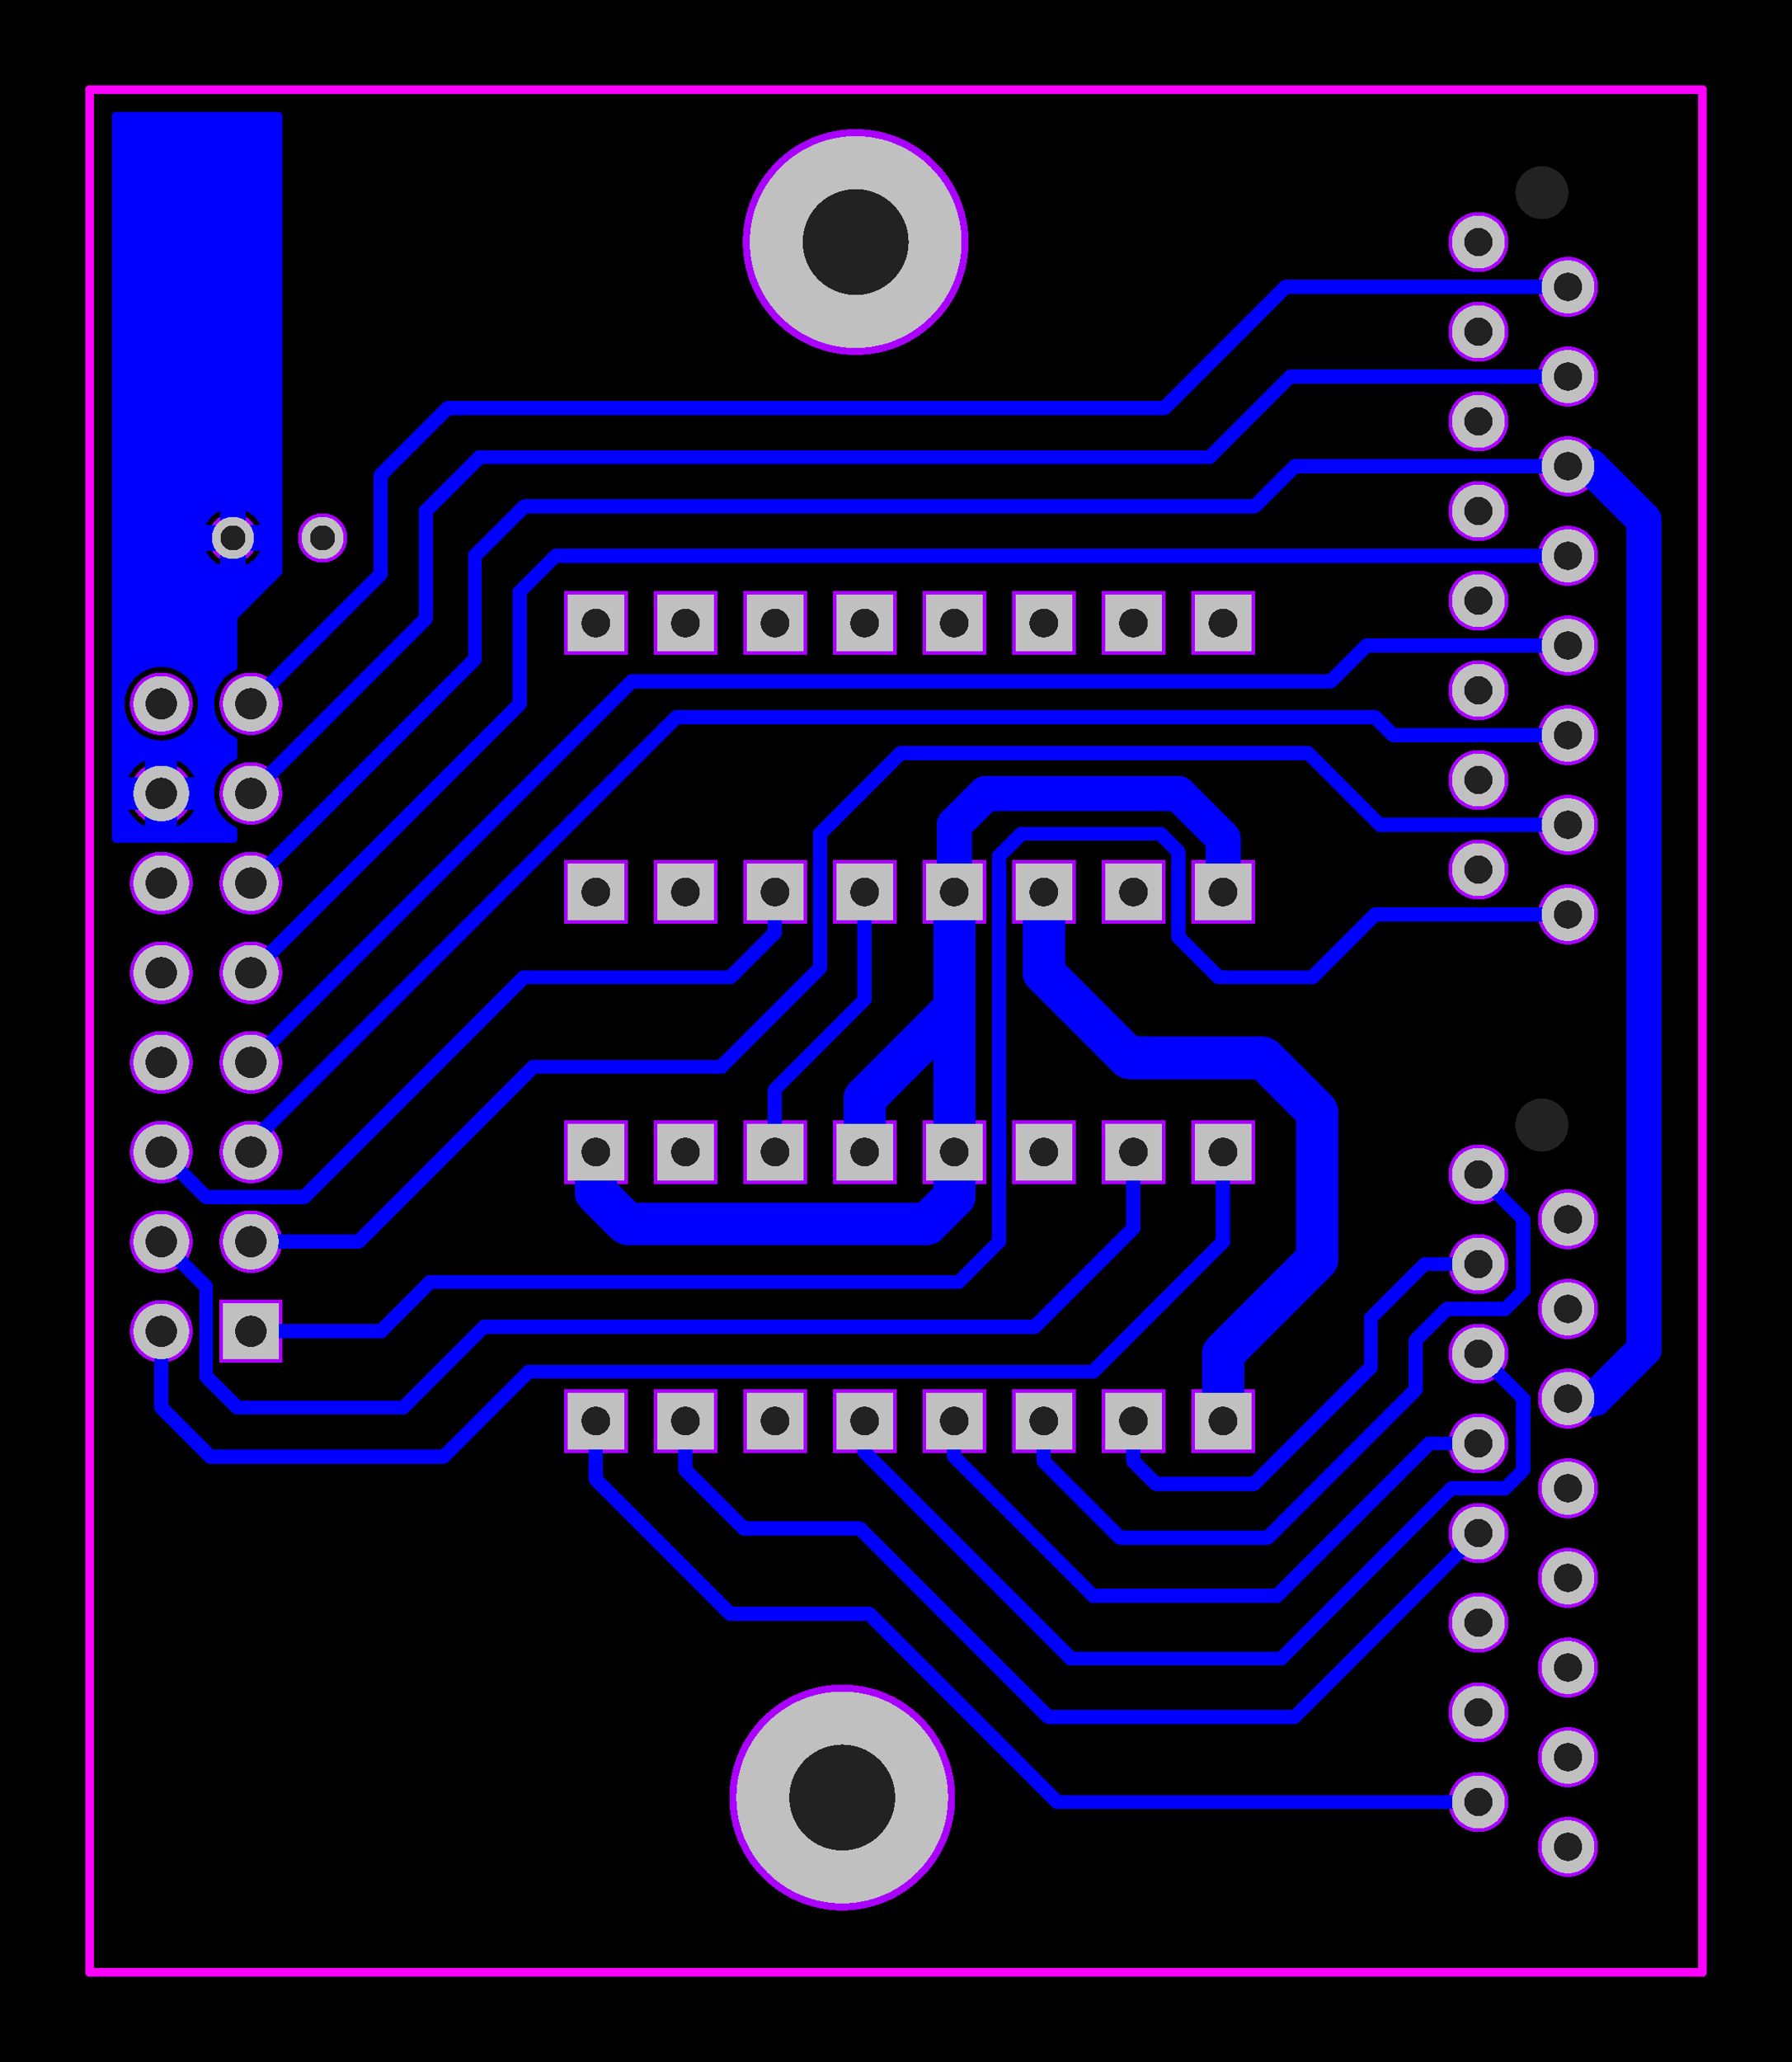 <svg xmlns="http://www.w3.org/2000/svg" xmlns:xlink="http://www.w3.org/1999/xlink" width="50.8mm" height="58.42mm" viewBox="3990 2990 200 230"><title></title><style type="text/css">
*[layerid="1"] {stroke:#FF0000;fill:#FF0000;}
*[layerid="2"] {stroke:#0000FF;fill:#0000FF;}
*[layerid="3"] {stroke:#FFCC00;fill:#FFCC00;}
*[layerid="4"] {stroke:#66CC33;fill:#66CC33;}
*[layerid="5"] {stroke:#808080;fill:#808080;}
*[layerid="6"] {stroke:#800000;fill:#800000;}
*[layerid="7"] {stroke:#800080;fill:#800080;}
*[layerid="8"] {stroke:#AA00FF;fill:#AA00FF;}
*[layerid="9"] {stroke:#6464FF;fill:#6464FF;}
*[layerid="10"] {stroke:#FF00FF;fill:#FF00FF;}
*[layerid="11"] {stroke:#C0C0C0;fill:#C0C0C0;}
*[layerid="12"] {stroke:#FFFFFF;fill:#FFFFFF;}
*[layerid="13"] {stroke:#33CC99;fill:#33CC99;}
*[layerid="14"] {stroke:#5555FF;fill:#5555FF;}
*[layerid="15"] {stroke:#F022F0;fill:#F022F0;}
*[layerid="19"] {stroke:#66CCFF;fill:#66CCFF;}
*[layerid="21"] {stroke:#800000;fill:#800000;}
*[layerid="22"] {stroke:#008000;fill:#008000;}
*[layerid="23"] {stroke:#00FF00;fill:#00FF00;}
*[layerid="24"] {stroke:#BC8E00;fill:#BC8E00;}
*[layerid="25"] {stroke:#70DBFA;fill:#70DBFA;}
*[layerid="26"] {stroke:#00CC66;fill:#00CC66;}
*[layerid="27"] {stroke:#9966FF;fill:#9966FF;}
*[layerid="28"] {stroke:#800080;fill:#800080;}
*[layerid="29"] {stroke:#008080;fill:#008080;}
*[layerid="30"] {stroke:#15935F;fill:#15935F;}
*[layerid="31"] {stroke:#000080;fill:#000080;}
*[layerid="32"] {stroke:#00B400;fill:#00B400;}
*[layerid="33"] {stroke:#2E4756;fill:#2E4756;}
*[layerid="34"] {stroke:#99842F;fill:#99842F;}
*[layerid="35"] {stroke:#FFFFAA;fill:#FFFFAA;}
*[layerid="36"] {stroke:#99842F;fill:#99842F;}
*[layerid="37"] {stroke:#2E4756;fill:#2E4756;}
*[layerid="38"] {stroke:#3535FF;fill:#3535FF;}
*[layerid="39"] {stroke:#8000BC;fill:#8000BC;}
*[layerid="40"] {stroke:#43AE5F;fill:#43AE5F;}
*[layerid="41"] {stroke:#C3ECCE;fill:#C3ECCE;}
*[layerid="42"] {stroke:#728978;fill:#728978;}
*[layerid="43"] {stroke:#39503F;fill:#39503F;}
*[layerid="44"] {stroke:#0C715D;fill:#0C715D;}
*[layerid="45"] {stroke:#5A8A80;fill:#5A8A80;}
*[layerid="46"] {stroke:#2B937E;fill:#2B937E;}
*[layerid="47"] {stroke:#23999D;fill:#23999D;}
*[layerid="48"] {stroke:#45B4E3;fill:#45B4E3;}
*[layerid="49"] {stroke:#215DA1;fill:#215DA1;}
*[layerid="50"] {stroke:#4564D7;fill:#4564D7;}
*[layerid="51"] {stroke:#6969E9;fill:#6969E9;}
*[layerid="52"] {stroke:#9069E9;fill:#9069E9;}
*[layerid="99"] {stroke:#00CCCC;fill:#00CCCC;}
*[layerid="100"] {stroke:#CC9999;fill:#CC9999;}
*[layerid="101"] {stroke:#66FFCC;fill:#66FFCC;}
*[layerid="Hole"] {stroke:#222222;fill:#222222;}
*[layerid="DRCError"] {stroke:#FAD609;fill:#FAD609;}
*[fill="none"] {fill: none;}
*[stroke="none"] {stroke: none;}
path, polyline, polygon, line {stroke-linecap:round;}
g[c_partid="part_pad"][layerid="1"] ellipse:not([c_etype="pad_outer"]) {fill:#FF0000;}
g[c_partid="part_pad"][layerid="1"] polygon:not([c_etype="pad_outer"]) {fill:#FF0000;}
g[c_partid="part_pad"][layerid="1"] polyline:not([c_etype="pad_outer"]) {stroke:#FF0000;}
g[c_partid="part_pad"][layerid="2"] ellipse:not([c_etype="pad_outer"]) {fill:#0000FF;}
g[c_partid="part_pad"][layerid="2"] polygon:not([c_etype="pad_outer"]) {fill:#0000FF;}
g[c_partid="part_pad"][layerid="2"] polyline:not([c_etype="pad_outer"]) {stroke:#0000FF;}
g[c_partid="part_pad"][layerid="11"] ellipse:not([c_etype="pad_outer"]) {fill:#C0C0C0;}
g[c_partid="part_pad"][layerid="11"] polygon:not([c_etype="pad_outer"]) {fill:#C0C0C0;}
g[c_partid="part_pad"][layerid="11"] polyline:not([c_etype="pad_outer"]) {stroke:#C0C0C0;}
g[c_partid="part_pad"][layerid="11"] circle {fill:#222222;}
g[c_partid="part_pad"][layerid="11"] > polyline:nth-of-type(2) {stroke:#222222;}
g[c_partid="part_pad"][layerid="11"][c_shape="ELLIPSE"]  polyline:nth-last-of-type(1) {stroke:#222222;}
g[c_partid="part_pad"][layerid="11"][c_shape="RECT"]  polyline:nth-last-of-type(1) {stroke:#222222;}
g[c_partid="part_pad"][layerid="11"][c_shape="POLYGON"]  polyline:nth-last-of-type(1) {stroke:#222222;}
g[c_partid="part_via"] > * + circle, #gCurParts g[c_partid="part_via"] > * + circle {fill:#222222;}
g[c_partid="part_pad"] > polygon[c_etype="pad_outer"], #gCurParts g[c_partid="part_pad"] > polygon[c_etype="pad_outer"] {stroke-linejoin: miter;stroke-miterlimit: 100;}
g[c_partid="part_hole"] > circle {fill: #222222;}path, polyline, polygon {stroke-linejoin:round;}
rect, circle, ellipse, polyline, line, polygon, path {shape-rendering:crispEdges;}
</style>
<rect x="3990" y="2990" width="200" height="230" fill="#000000" stroke="none"/><g c_partid="part_pad" c_etype="pinpart" c_origin="4085.5,3017" layerid="11" number="1" net="" plated ="N"  id="gge200" locked="0" c_rotation="0" c_width="23.622" c_height="23.622" title="" c_shape="ELLIPSE" pasteexpansion="0" solderexpansion="0.787"><ellipse cx="4085.5" cy="3017" rx="12.598" ry="12.598" layerid="8" stroke-width="0" c_etype="pad_outer"/></g><g c_partid="part_pad" c_etype="pinpart" c_origin="4084,3190.5" layerid="11" number="1" net="" plated ="N"  id="gge201" locked="0" c_rotation="0" c_width="23.622" c_height="23.622" title="" c_shape="ELLIPSE" pasteexpansion="0" solderexpansion="0.787"><ellipse cx="4084" cy="3190.5" rx="12.598" ry="12.598" layerid="8" stroke-width="0" c_etype="pad_outer"/></g><g c_partid="part_pad" c_etype="pinpart" c_origin="4008,3068.5" layerid="11" number="16" net="GND" plated ="Y"  id="gge63" locked="0" c_rotation="90" c_width="6.2" c_height="6.2" title="GND" c_shape="ELLIPSE" pasteexpansion="0" solderexpansion="0.4"><ellipse cx="4008" cy="3068.5" rx="3.5" ry="3.5" layerid="8" stroke-width="0" c_etype="pad_outer"/></g><g c_partid="part_pad" c_etype="pinpart" c_origin="4018,3068.5" layerid="11" number="15" net="D0" plated ="Y"  id="gge64" locked="0" c_rotation="90" c_width="6.2" c_height="6.2" title="D0" c_shape="ELLIPSE" pasteexpansion="0" solderexpansion="0.4"><ellipse cx="4018" cy="3068.5" rx="3.5" ry="3.5" layerid="8" stroke-width="0" c_etype="pad_outer"/></g><g c_partid="part_pad" c_etype="pinpart" c_origin="4008,3078.5" layerid="11" number="14" net="+5V" plated ="Y"  id="gge65" locked="0" c_rotation="90" c_width="6.2" c_height="6.2" title="+5V" c_shape="ELLIPSE" pasteexpansion="0" solderexpansion="0.4"><ellipse cx="4008" cy="3078.5" rx="3.5" ry="3.5" layerid="8" stroke-width="0" c_etype="pad_outer"/></g><g c_partid="part_pad" c_etype="pinpart" c_origin="4018,3078.5" layerid="11" number="13" net="D1" plated ="Y"  id="gge66" locked="0" c_rotation="90" c_width="6.2" c_height="6.2" title="D1" c_shape="ELLIPSE" pasteexpansion="0" solderexpansion="0.4"><ellipse cx="4018" cy="3078.5" rx="3.5" ry="3.5" layerid="8" stroke-width="0" c_etype="pad_outer"/></g><g c_partid="part_pad" c_etype="pinpart" c_origin="4008,3088.5" layerid="11" number="12" net="" plated ="Y"  id="gge67" locked="0" c_rotation="90" c_width="6.2" c_height="6.2" title="" c_shape="ELLIPSE" pasteexpansion="0" solderexpansion="0.4"><ellipse cx="4008" cy="3088.5" rx="3.5" ry="3.5" layerid="8" stroke-width="0" c_etype="pad_outer"/></g><g c_partid="part_pad" c_etype="pinpart" c_origin="4018,3088.5" layerid="11" number="11" net="D2" plated ="Y"  id="gge68" locked="0" c_rotation="90" c_width="6.2" c_height="6.2" title="D2" c_shape="ELLIPSE" pasteexpansion="0" solderexpansion="0.4"><ellipse cx="4018" cy="3088.5" rx="3.5" ry="3.5" layerid="8" stroke-width="0" c_etype="pad_outer"/></g><g c_partid="part_pad" c_etype="pinpart" c_origin="4008,3098.5" layerid="11" number="10" net="" plated ="Y"  id="gge69" locked="0" c_rotation="90" c_width="6.2" c_height="6.2" title="" c_shape="ELLIPSE" pasteexpansion="0" solderexpansion="0.4"><ellipse cx="4008" cy="3098.5" rx="3.5" ry="3.5" layerid="8" stroke-width="0" c_etype="pad_outer"/></g><g c_partid="part_pad" c_etype="pinpart" c_origin="4018,3098.5" layerid="11" number="9" net="D3" plated ="Y"  id="gge70" locked="0" c_rotation="90" c_width="6.2" c_height="6.2" title="D3" c_shape="ELLIPSE" pasteexpansion="0" solderexpansion="0.4"><ellipse cx="4018" cy="3098.5" rx="3.5" ry="3.5" layerid="8" stroke-width="0" c_etype="pad_outer"/></g><g c_partid="part_pad" c_etype="pinpart" c_origin="4008,3108.5" layerid="11" number="8" net="A3" plated ="Y"  id="gge71" locked="0" c_rotation="90" c_width="6.2" c_height="6.2" title="A3" c_shape="ELLIPSE" pasteexpansion="0" solderexpansion="0.4"><ellipse cx="4008" cy="3108.5" rx="3.5" ry="3.5" layerid="8" stroke-width="0" c_etype="pad_outer"/></g><g c_partid="part_pad" c_etype="pinpart" c_origin="4018,3108.5" layerid="11" number="7" net="D4" plated ="Y"  id="gge72" locked="0" c_rotation="90" c_width="6.2" c_height="6.2" title="D4" c_shape="ELLIPSE" pasteexpansion="0" solderexpansion="0.4"><ellipse cx="4018" cy="3108.5" rx="3.5" ry="3.5" layerid="8" stroke-width="0" c_etype="pad_outer"/></g><g c_partid="part_pad" c_etype="pinpart" c_origin="4008,3118.5" layerid="11" number="6" net="A2" plated ="Y"  id="gge73" locked="0" c_rotation="90" c_width="6.2" c_height="6.2" title="A2" c_shape="ELLIPSE" pasteexpansion="0" solderexpansion="0.4"><ellipse cx="4008" cy="3118.5" rx="3.5" ry="3.5" layerid="8" stroke-width="0" c_etype="pad_outer"/></g><g c_partid="part_pad" c_etype="pinpart" c_origin="4018,3118.5" layerid="11" number="5" net="D5" plated ="Y"  id="gge74" locked="0" c_rotation="90" c_width="6.2" c_height="6.2" title="D5" c_shape="ELLIPSE" pasteexpansion="0" solderexpansion="0.4"><ellipse cx="4018" cy="3118.5" rx="3.5" ry="3.5" layerid="8" stroke-width="0" c_etype="pad_outer"/></g><g c_partid="part_pad" c_etype="pinpart" c_origin="4008,3128.5" layerid="11" number="4" net="A1" plated ="Y"  id="gge75" locked="0" c_rotation="90" c_width="6.2" c_height="6.2" title="A1" c_shape="ELLIPSE" pasteexpansion="0" solderexpansion="0.4"><ellipse cx="4008" cy="3128.5" rx="3.5" ry="3.5" layerid="8" stroke-width="0" c_etype="pad_outer"/></g><g c_partid="part_pad" c_etype="pinpart" c_origin="4018,3128.5" layerid="11" number="3" net="D6" plated ="Y"  id="gge76" locked="0" c_rotation="90" c_width="6.2" c_height="6.2" title="D6" c_shape="ELLIPSE" pasteexpansion="0" solderexpansion="0.4"><ellipse cx="4018" cy="3128.5" rx="3.5" ry="3.5" layerid="8" stroke-width="0" c_etype="pad_outer"/></g><g c_partid="part_pad" c_etype="pinpart" c_origin="4008,3138.5" layerid="11" number="2" net="A0" plated ="Y"  id="gge77" locked="0" c_rotation="90" c_width="6.2" c_height="6.2" title="A0" c_shape="ELLIPSE" pasteexpansion="0" solderexpansion="0.4"><ellipse cx="4008" cy="3138.5" rx="3.5" ry="3.5" layerid="8" stroke-width="0" c_etype="pad_outer"/></g><g c_partid="part_pad" c_etype="pinpart" c_origin="4018,3138.5" layerid="11" number="1" net="D7" plated ="Y"  id="gge78" locked="0" c_rotation="90" c_width="6.2" c_height="6.2" title="D7" c_shape="RECT" pasteexpansion="0" solderexpansion="0.4"><polygon points="4014.9 3141.6 4014.9 3135.4 4021.1 3135.4 4021.1 3141.6" layerid="8" stroke-width="0.8" c_etype="pad_outer"/></g><g c_partid="part_pad" c_etype="pinpart" c_origin="4056.5,3089.5" layerid="11" number="1" net="A0" plated ="Y"  id="gge94" locked="0" c_rotation="0" c_width="6.3" c_height="6.3" title="A0" c_shape="RECT" pasteexpansion="0" solderexpansion="0.4"><polygon points="4053.35 3086.35 4059.65 3086.35 4059.65 3092.65 4053.35 3092.65" layerid="8" stroke-width="0.8" c_etype="pad_outer"/></g><g c_partid="part_pad" c_etype="pinpart" c_origin="4066.5,3089.5" layerid="11" number="2" net="A1" plated ="Y"  id="gge95" locked="0" c_rotation="0" c_width="6.3" c_height="6.3" title="A1" c_shape="RECT" pasteexpansion="0" solderexpansion="0.4"><polygon points="4063.35 3086.35 4069.65 3086.35 4069.65 3092.65 4063.35 3092.65" layerid="8" stroke-width="0.8" c_etype="pad_outer"/></g><g c_partid="part_pad" c_etype="pinpart" c_origin="4096.5,3089.5" layerid="11" number="5" net="GND" plated ="Y"  id="gge96" locked="0" c_rotation="0" c_width="6.3" c_height="6.3" title="GND" c_shape="RECT" pasteexpansion="0" solderexpansion="0.4"><polygon points="4093.35 3086.35 4099.65 3086.35 4099.65 3092.65 4093.35 3092.65" layerid="8" stroke-width="0.8" c_etype="pad_outer"/></g><g c_partid="part_pad" c_etype="pinpart" c_origin="4106.5,3089.5" layerid="11" number="6" net="+5V" plated ="Y"  id="gge97" locked="0" c_rotation="0" c_width="6.3" c_height="6.3" title="+5V" c_shape="RECT" pasteexpansion="0" solderexpansion="0.4"><polygon points="4103.35 3086.35 4109.65 3086.35 4109.65 3092.65 4103.35 3092.65" layerid="8" stroke-width="0.8" c_etype="pad_outer"/></g><g c_partid="part_pad" c_etype="pinpart" c_origin="4076.5,3089.5" layerid="11" number="3" net="A2" plated ="Y"  id="gge98" locked="0" c_rotation="0" c_width="6.3" c_height="6.3" title="A2" c_shape="RECT" pasteexpansion="0" solderexpansion="0.4"><polygon points="4073.35 3086.35 4079.65 3086.35 4079.65 3092.65 4073.35 3092.65" layerid="8" stroke-width="0.8" c_etype="pad_outer"/></g><g c_partid="part_pad" c_etype="pinpart" c_origin="4086.5,3089.5" layerid="11" number="4" net="A3" plated ="Y"  id="gge99" locked="0" c_rotation="0" c_width="6.3" c_height="6.3" title="A3" c_shape="RECT" pasteexpansion="0" solderexpansion="0.4"><polygon points="4083.35 3086.35 4089.65 3086.35 4089.65 3092.65 4083.35 3092.65" layerid="8" stroke-width="0.8" c_etype="pad_outer"/></g><g c_partid="part_pad" c_etype="pinpart" c_origin="4116.5,3089.5" layerid="11" number="7" net="MK3" plated ="Y"  id="gge100" locked="0" c_rotation="0" c_width="6.3" c_height="6.3" title="MK3" c_shape="RECT" pasteexpansion="0" solderexpansion="0.4"><polygon points="4113.35 3086.35 4119.65 3086.35 4119.65 3092.65 4113.35 3092.65" layerid="8" stroke-width="0.8" c_etype="pad_outer"/></g><g c_partid="part_pad" c_etype="pinpart" c_origin="4126.5,3089.5" layerid="11" number="8" net="GND" plated ="Y"  id="gge101" locked="0" c_rotation="0" c_width="6.3" c_height="6.3" title="GND" c_shape="RECT" pasteexpansion="0" solderexpansion="0.4"><polygon points="4123.35 3086.35 4129.65 3086.35 4129.65 3092.65 4123.35 3092.65" layerid="8" stroke-width="0.8" c_etype="pad_outer"/></g><g c_partid="part_pad" c_etype="pinpart" c_origin="4126.5,3059.5" layerid="11" number="9" net="BR3" plated ="Y"  id="gge102" locked="0" c_rotation="0" c_width="6.3" c_height="6.3" title="BR3" c_shape="RECT" pasteexpansion="0" solderexpansion="0.4"><polygon points="4123.35 3056.35 4129.65 3056.35 4129.65 3062.65 4123.35 3062.65" layerid="8" stroke-width="0.8" c_etype="pad_outer"/></g><g c_partid="part_pad" c_etype="pinpart" c_origin="4116.5,3059.5" layerid="11" number="10" net="MK2" plated ="Y"  id="gge103" locked="0" c_rotation="0" c_width="6.3" c_height="6.3" title="MK2" c_shape="RECT" pasteexpansion="0" solderexpansion="0.4"><polygon points="4113.35 3056.35 4119.65 3056.35 4119.65 3062.65 4113.35 3062.65" layerid="8" stroke-width="0.8" c_etype="pad_outer"/></g><g c_partid="part_pad" c_etype="pinpart" c_origin="4106.5,3059.5" layerid="11" number="11" net="BR2" plated ="Y"  id="gge104" locked="0" c_rotation="0" c_width="6.3" c_height="6.3" title="BR2" c_shape="RECT" pasteexpansion="0" solderexpansion="0.4"><polygon points="4103.35 3056.35 4109.65 3056.35 4109.65 3062.65 4103.35 3062.65" layerid="8" stroke-width="0.8" c_etype="pad_outer"/></g><g c_partid="part_pad" c_etype="pinpart" c_origin="4096.5,3059.5" layerid="11" number="12" net="MK1" plated ="Y"  id="gge105" locked="0" c_rotation="0" c_width="6.3" c_height="6.3" title="MK1" c_shape="RECT" pasteexpansion="0" solderexpansion="0.4"><polygon points="4093.35 3056.35 4099.65 3056.35 4099.65 3062.65 4093.35 3062.65" layerid="8" stroke-width="0.8" c_etype="pad_outer"/></g><g c_partid="part_pad" c_etype="pinpart" c_origin="4086.5,3059.5" layerid="11" number="13" net="BR1" plated ="Y"  id="gge106" locked="0" c_rotation="0" c_width="6.3" c_height="6.3" title="BR1" c_shape="RECT" pasteexpansion="0" solderexpansion="0.4"><polygon points="4083.35 3056.35 4089.65 3056.35 4089.65 3062.65 4083.35 3062.65" layerid="8" stroke-width="0.8" c_etype="pad_outer"/></g><g c_partid="part_pad" c_etype="pinpart" c_origin="4076.5,3059.5" layerid="11" number="14" net="MK0" plated ="Y"  id="gge107" locked="0" c_rotation="0" c_width="6.3" c_height="6.3" title="MK0" c_shape="RECT" pasteexpansion="0" solderexpansion="0.4"><polygon points="4073.35 3056.35 4079.65 3056.35 4079.65 3062.65 4073.35 3062.65" layerid="8" stroke-width="0.8" c_etype="pad_outer"/></g><g c_partid="part_pad" c_etype="pinpart" c_origin="4066.5,3059.5" layerid="11" number="15" net="BR0" plated ="Y"  id="gge108" locked="0" c_rotation="0" c_width="6.3" c_height="6.3" title="BR0" c_shape="RECT" pasteexpansion="0" solderexpansion="0.4"><polygon points="4063.35 3056.35 4069.65 3056.35 4069.65 3062.65 4063.35 3062.65" layerid="8" stroke-width="0.8" c_etype="pad_outer"/></g><g c_partid="part_pad" c_etype="pinpart" c_origin="4056.5,3059.5" layerid="11" number="16" net="+5V" plated ="Y"  id="gge109" locked="0" c_rotation="0" c_width="6.3" c_height="6.3" title="+5V" c_shape="RECT" pasteexpansion="0" solderexpansion="0.4"><polygon points="4053.35 3056.35 4059.65 3056.35 4059.65 3062.65 4053.35 3062.65" layerid="8" stroke-width="0.8" c_etype="pad_outer"/></g><g c_partid="part_pad" c_etype="pinpart" c_origin="4126.5,3118.5" layerid="11" number="1" net="A0" plated ="Y"  id="gge125" locked="0" c_rotation="180" c_width="6.3" c_height="6.3" title="A0" c_shape="RECT" pasteexpansion="0" solderexpansion="0.4"><polygon points="4129.65 3121.65 4123.35 3121.65 4123.35 3115.35 4129.65 3115.35" layerid="8" stroke-width="0.8" c_etype="pad_outer"/></g><g c_partid="part_pad" c_etype="pinpart" c_origin="4116.5,3118.5" layerid="11" number="2" net="A1" plated ="Y"  id="gge126" locked="0" c_rotation="180" c_width="6.3" c_height="6.3" title="A1" c_shape="RECT" pasteexpansion="0" solderexpansion="0.4"><polygon points="4119.65 3121.65 4113.35 3121.65 4113.35 3115.35 4119.65 3115.35" layerid="8" stroke-width="0.8" c_etype="pad_outer"/></g><g c_partid="part_pad" c_etype="pinpart" c_origin="4086.5,3118.5" layerid="11" number="5" net="GND" plated ="Y"  id="gge127" locked="0" c_rotation="180" c_width="6.3" c_height="6.3" title="GND" c_shape="RECT" pasteexpansion="0" solderexpansion="0.4"><polygon points="4089.65 3121.65 4083.35 3121.65 4083.35 3115.35 4089.65 3115.35" layerid="8" stroke-width="0.8" c_etype="pad_outer"/></g><g c_partid="part_pad" c_etype="pinpart" c_origin="4076.5,3118.5" layerid="11" number="6" net="A3" plated ="Y"  id="gge128" locked="0" c_rotation="180" c_width="6.3" c_height="6.3" title="A3" c_shape="RECT" pasteexpansion="0" solderexpansion="0.4"><polygon points="4079.65 3121.65 4073.35 3121.65 4073.35 3115.35 4079.65 3115.35" layerid="8" stroke-width="0.8" c_etype="pad_outer"/></g><g c_partid="part_pad" c_etype="pinpart" c_origin="4106.5,3118.5" layerid="11" number="3" net="A2" plated ="Y"  id="gge129" locked="0" c_rotation="180" c_width="6.3" c_height="6.3" title="A2" c_shape="RECT" pasteexpansion="0" solderexpansion="0.4"><polygon points="4109.65 3121.65 4103.35 3121.65 4103.35 3115.35 4109.65 3115.35" layerid="8" stroke-width="0.8" c_etype="pad_outer"/></g><g c_partid="part_pad" c_etype="pinpart" c_origin="4096.5,3118.5" layerid="11" number="4" net="GND" plated ="Y"  id="gge130" locked="0" c_rotation="180" c_width="6.3" c_height="6.3" title="GND" c_shape="RECT" pasteexpansion="0" solderexpansion="0.4"><polygon points="4099.65 3121.65 4093.35 3121.65 4093.35 3115.35 4099.65 3115.35" layerid="8" stroke-width="0.8" c_etype="pad_outer"/></g><g c_partid="part_pad" c_etype="pinpart" c_origin="4066.5,3118.5" layerid="11" number="7" net="MK7" plated ="Y"  id="gge131" locked="0" c_rotation="180" c_width="6.3" c_height="6.3" title="MK7" c_shape="RECT" pasteexpansion="0" solderexpansion="0.4"><polygon points="4069.65 3121.65 4063.35 3121.65 4063.35 3115.35 4069.65 3115.35" layerid="8" stroke-width="0.8" c_etype="pad_outer"/></g><g c_partid="part_pad" c_etype="pinpart" c_origin="4056.5,3118.5" layerid="11" number="8" net="GND" plated ="Y"  id="gge132" locked="0" c_rotation="180" c_width="6.3" c_height="6.3" title="GND" c_shape="RECT" pasteexpansion="0" solderexpansion="0.4"><polygon points="4059.65 3121.65 4053.35 3121.65 4053.35 3115.35 4059.65 3115.35" layerid="8" stroke-width="0.8" c_etype="pad_outer"/></g><g c_partid="part_pad" c_etype="pinpart" c_origin="4056.5,3148.5" layerid="11" number="9" net="BR7" plated ="Y"  id="gge133" locked="0" c_rotation="180" c_width="6.3" c_height="6.3" title="BR7" c_shape="RECT" pasteexpansion="0" solderexpansion="0.4"><polygon points="4059.65 3151.65 4053.35 3151.65 4053.35 3145.35 4059.65 3145.35" layerid="8" stroke-width="0.8" c_etype="pad_outer"/></g><g c_partid="part_pad" c_etype="pinpart" c_origin="4066.5,3148.5" layerid="11" number="10" net="MK6" plated ="Y"  id="gge134" locked="0" c_rotation="180" c_width="6.3" c_height="6.3" title="MK6" c_shape="RECT" pasteexpansion="0" solderexpansion="0.4"><polygon points="4069.65 3151.65 4063.35 3151.65 4063.35 3145.35 4069.65 3145.35" layerid="8" stroke-width="0.8" c_etype="pad_outer"/></g><g c_partid="part_pad" c_etype="pinpart" c_origin="4076.5,3148.5" layerid="11" number="11" net="BR6" plated ="Y"  id="gge135" locked="0" c_rotation="180" c_width="6.3" c_height="6.3" title="BR6" c_shape="RECT" pasteexpansion="0" solderexpansion="0.4"><polygon points="4079.65 3151.65 4073.35 3151.65 4073.35 3145.35 4079.65 3145.35" layerid="8" stroke-width="0.8" c_etype="pad_outer"/></g><g c_partid="part_pad" c_etype="pinpart" c_origin="4086.5,3148.5" layerid="11" number="12" net="MK5" plated ="Y"  id="gge136" locked="0" c_rotation="180" c_width="6.3" c_height="6.3" title="MK5" c_shape="RECT" pasteexpansion="0" solderexpansion="0.4"><polygon points="4089.65 3151.65 4083.35 3151.65 4083.35 3145.35 4089.65 3145.35" layerid="8" stroke-width="0.8" c_etype="pad_outer"/></g><g c_partid="part_pad" c_etype="pinpart" c_origin="4096.5,3148.5" layerid="11" number="13" net="BR5" plated ="Y"  id="gge137" locked="0" c_rotation="180" c_width="6.3" c_height="6.3" title="BR5" c_shape="RECT" pasteexpansion="0" solderexpansion="0.4"><polygon points="4099.65 3151.65 4093.35 3151.65 4093.35 3145.35 4099.65 3145.35" layerid="8" stroke-width="0.8" c_etype="pad_outer"/></g><g c_partid="part_pad" c_etype="pinpart" c_origin="4106.5,3148.5" layerid="11" number="14" net="MK4" plated ="Y"  id="gge138" locked="0" c_rotation="180" c_width="6.3" c_height="6.3" title="MK4" c_shape="RECT" pasteexpansion="0" solderexpansion="0.4"><polygon points="4109.65 3151.65 4103.35 3151.65 4103.35 3145.35 4109.65 3145.35" layerid="8" stroke-width="0.8" c_etype="pad_outer"/></g><g c_partid="part_pad" c_etype="pinpart" c_origin="4116.5,3148.5" layerid="11" number="15" net="BR4" plated ="Y"  id="gge139" locked="0" c_rotation="180" c_width="6.3" c_height="6.3" title="BR4" c_shape="RECT" pasteexpansion="0" solderexpansion="0.4"><polygon points="4119.65 3151.65 4113.35 3151.65 4113.35 3145.35 4119.65 3145.35" layerid="8" stroke-width="0.8" c_etype="pad_outer"/></g><g c_partid="part_pad" c_etype="pinpart" c_origin="4126.5,3148.5" layerid="11" number="16" net="+5V" plated ="Y"  id="gge140" locked="0" c_rotation="180" c_width="6.3" c_height="6.3" title="+5V" c_shape="RECT" pasteexpansion="0" solderexpansion="0.4"><polygon points="4129.65 3151.65 4123.35 3151.65 4123.35 3145.35 4129.65 3145.35" layerid="8" stroke-width="0.8" c_etype="pad_outer"/></g><g c_partid="part_pad" c_etype="pinpart" c_origin="4165,3136" layerid="11" number="4" net="D1" plated ="Y"  id="gge146" locked="0" c_rotation="90" c_width="5.905" c_height="5.905" title="D1" c_shape="ELLIPSE" pasteexpansion="0" solderexpansion="0.4"><ellipse cx="4165" cy="3136" rx="3.353" ry="3.353" layerid="8" stroke-width="0" c_etype="pad_outer"/></g><g c_partid="part_pad" c_etype="pinpart" c_origin="4165,3126" layerid="11" number="2" net="D0" plated ="Y"  id="gge147" locked="0" c_rotation="90" c_width="5.905" c_height="5.905" title="D0" c_shape="ELLIPSE" pasteexpansion="0" solderexpansion="0.4"><ellipse cx="4165" cy="3126" rx="3.353" ry="3.353" layerid="8" stroke-width="0" c_etype="pad_outer"/></g><g c_partid="part_pad" c_etype="pinpart" c_origin="4155,3131" layerid="11" number="3" net="BR4" plated ="Y"  id="gge148" locked="0" c_rotation="90" c_width="5.905" c_height="5.905" title="BR4" c_shape="ELLIPSE" pasteexpansion="0" solderexpansion="0.4"><ellipse cx="4155" cy="3131" rx="3.353" ry="3.353" layerid="8" stroke-width="0" c_etype="pad_outer"/></g><g c_partid="part_pad" c_etype="pinpart" c_origin="4155,3121" layerid="11" number="1" net="MK4" plated ="Y"  id="gge149" locked="0" c_rotation="90" c_width="5.905" c_height="5.905" title="MK4" c_shape="ELLIPSE" pasteexpansion="0" solderexpansion="0.4"><ellipse cx="4155" cy="3121" rx="3.353" ry="3.353" layerid="8" stroke-width="0" c_etype="pad_outer"/></g><g c_partid="part_pad" c_etype="pinpart" c_origin="4165,3156" layerid="11" number="8" net="D3" plated ="Y"  id="gge150" locked="0" c_rotation="90" c_width="5.905" c_height="5.905" title="D3" c_shape="ELLIPSE" pasteexpansion="0" solderexpansion="0.4"><ellipse cx="4165" cy="3156" rx="3.353" ry="3.353" layerid="8" stroke-width="0" c_etype="pad_outer"/></g><g c_partid="part_pad" c_etype="pinpart" c_origin="4165,3146" layerid="11" number="6" net="D2" plated ="Y"  id="gge151" locked="0" c_rotation="90" c_width="5.905" c_height="5.905" title="D2" c_shape="ELLIPSE" pasteexpansion="0" solderexpansion="0.4"><ellipse cx="4165" cy="3146" rx="3.353" ry="3.353" layerid="8" stroke-width="0" c_etype="pad_outer"/></g><g c_partid="part_pad" c_etype="pinpart" c_origin="4155,3151" layerid="11" number="7" net="BR5" plated ="Y"  id="gge152" locked="0" c_rotation="90" c_width="5.905" c_height="5.905" title="BR5" c_shape="ELLIPSE" pasteexpansion="0" solderexpansion="0.4"><ellipse cx="4155" cy="3151" rx="3.353" ry="3.353" layerid="8" stroke-width="0" c_etype="pad_outer"/></g><g c_partid="part_pad" c_etype="pinpart" c_origin="4155,3141" layerid="11" number="5" net="MK5" plated ="Y"  id="gge153" locked="0" c_rotation="90" c_width="5.905" c_height="5.905" title="MK5" c_shape="ELLIPSE" pasteexpansion="0" solderexpansion="0.4"><ellipse cx="4155" cy="3141" rx="3.353" ry="3.353" layerid="8" stroke-width="0" c_etype="pad_outer"/></g><g c_partid="part_pad" c_etype="pinpart" c_origin="4165,3176" layerid="11" number="12" net="D5" plated ="Y"  id="gge154" locked="0" c_rotation="90" c_width="5.905" c_height="5.905" title="D5" c_shape="ELLIPSE" pasteexpansion="0" solderexpansion="0.4"><ellipse cx="4165" cy="3176" rx="3.353" ry="3.353" layerid="8" stroke-width="0" c_etype="pad_outer"/></g><g c_partid="part_pad" c_etype="pinpart" c_origin="4165,3166" layerid="11" number="10" net="D4" plated ="Y"  id="gge155" locked="0" c_rotation="90" c_width="5.905" c_height="5.905" title="D4" c_shape="ELLIPSE" pasteexpansion="0" solderexpansion="0.4"><ellipse cx="4165" cy="3166" rx="3.353" ry="3.353" layerid="8" stroke-width="0" c_etype="pad_outer"/></g><g c_partid="part_pad" c_etype="pinpart" c_origin="4155,3171" layerid="11" number="11" net="BR6" plated ="Y"  id="gge156" locked="0" c_rotation="90" c_width="5.905" c_height="5.905" title="BR6" c_shape="ELLIPSE" pasteexpansion="0" solderexpansion="0.4"><ellipse cx="4155" cy="3171" rx="3.353" ry="3.353" layerid="8" stroke-width="0" c_etype="pad_outer"/></g><g c_partid="part_pad" c_etype="pinpart" c_origin="4155,3161" layerid="11" number="9" net="MK6" plated ="Y"  id="gge157" locked="0" c_rotation="90" c_width="5.905" c_height="5.905" title="MK6" c_shape="ELLIPSE" pasteexpansion="0" solderexpansion="0.4"><ellipse cx="4155" cy="3161" rx="3.353" ry="3.353" layerid="8" stroke-width="0" c_etype="pad_outer"/></g><g c_partid="part_pad" c_etype="pinpart" c_origin="4165,3196" layerid="11" number="16" net="D7" plated ="Y"  id="gge158" locked="0" c_rotation="90" c_width="5.905" c_height="5.905" title="D7" c_shape="ELLIPSE" pasteexpansion="0" solderexpansion="0.4"><ellipse cx="4165" cy="3196" rx="3.353" ry="3.353" layerid="8" stroke-width="0" c_etype="pad_outer"/></g><g c_partid="part_pad" c_etype="pinpart" c_origin="4165,3186" layerid="11" number="14" net="D6" plated ="Y"  id="gge159" locked="0" c_rotation="90" c_width="5.905" c_height="5.905" title="D6" c_shape="ELLIPSE" pasteexpansion="0" solderexpansion="0.4"><ellipse cx="4165" cy="3186" rx="3.353" ry="3.353" layerid="8" stroke-width="0" c_etype="pad_outer"/></g><g c_partid="part_pad" c_etype="pinpart" c_origin="4155,3191" layerid="11" number="15" net="BR7" plated ="Y"  id="gge160" locked="0" c_rotation="90" c_width="5.905" c_height="5.905" title="BR7" c_shape="ELLIPSE" pasteexpansion="0" solderexpansion="0.4"><ellipse cx="4155" cy="3191" rx="3.353" ry="3.353" layerid="8" stroke-width="0" c_etype="pad_outer"/></g><g c_partid="part_pad" c_etype="pinpart" c_origin="4155,3181" layerid="11" number="13" net="MK7" plated ="Y"  id="gge161" locked="0" c_rotation="90" c_width="5.905" c_height="5.905" title="MK7" c_shape="ELLIPSE" pasteexpansion="0" solderexpansion="0.4"><ellipse cx="4155" cy="3181" rx="3.353" ry="3.353" layerid="8" stroke-width="0" c_etype="pad_outer"/></g><g c_partid="part_pad" c_etype="pinpart" c_origin="4165,3032" layerid="11" number="4" net="D1" plated ="Y"  id="gge167" locked="0" c_rotation="90" c_width="5.905" c_height="5.905" title="D1" c_shape="ELLIPSE" pasteexpansion="0" solderexpansion="0.4"><ellipse cx="4165" cy="3032" rx="3.353" ry="3.353" layerid="8" stroke-width="0" c_etype="pad_outer"/></g><g c_partid="part_pad" c_etype="pinpart" c_origin="4165,3022" layerid="11" number="2" net="D0" plated ="Y"  id="gge168" locked="0" c_rotation="90" c_width="5.905" c_height="5.905" title="D0" c_shape="ELLIPSE" pasteexpansion="0" solderexpansion="0.4"><ellipse cx="4165" cy="3022" rx="3.353" ry="3.353" layerid="8" stroke-width="0" c_etype="pad_outer"/></g><g c_partid="part_pad" c_etype="pinpart" c_origin="4155,3027" layerid="11" number="3" net="BR0" plated ="Y"  id="gge169" locked="0" c_rotation="90" c_width="5.905" c_height="5.905" title="BR0" c_shape="ELLIPSE" pasteexpansion="0" solderexpansion="0.4"><ellipse cx="4155" cy="3027" rx="3.353" ry="3.353" layerid="8" stroke-width="0" c_etype="pad_outer"/></g><g c_partid="part_pad" c_etype="pinpart" c_origin="4155,3017" layerid="11" number="1" net="MK0" plated ="Y"  id="gge170" locked="0" c_rotation="90" c_width="5.905" c_height="5.905" title="MK0" c_shape="ELLIPSE" pasteexpansion="0" solderexpansion="0.4"><ellipse cx="4155" cy="3017" rx="3.353" ry="3.353" layerid="8" stroke-width="0" c_etype="pad_outer"/></g><g c_partid="part_pad" c_etype="pinpart" c_origin="4165,3052" layerid="11" number="8" net="D3" plated ="Y"  id="gge171" locked="0" c_rotation="90" c_width="5.905" c_height="5.905" title="D3" c_shape="ELLIPSE" pasteexpansion="0" solderexpansion="0.4"><ellipse cx="4165" cy="3052" rx="3.353" ry="3.353" layerid="8" stroke-width="0" c_etype="pad_outer"/></g><g c_partid="part_pad" c_etype="pinpart" c_origin="4165,3042" layerid="11" number="6" net="D2" plated ="Y"  id="gge172" locked="0" c_rotation="90" c_width="5.905" c_height="5.905" title="D2" c_shape="ELLIPSE" pasteexpansion="0" solderexpansion="0.4"><ellipse cx="4165" cy="3042" rx="3.353" ry="3.353" layerid="8" stroke-width="0" c_etype="pad_outer"/></g><g c_partid="part_pad" c_etype="pinpart" c_origin="4155,3047" layerid="11" number="7" net="BR1" plated ="Y"  id="gge173" locked="0" c_rotation="90" c_width="5.905" c_height="5.905" title="BR1" c_shape="ELLIPSE" pasteexpansion="0" solderexpansion="0.4"><ellipse cx="4155" cy="3047" rx="3.353" ry="3.353" layerid="8" stroke-width="0" c_etype="pad_outer"/></g><g c_partid="part_pad" c_etype="pinpart" c_origin="4155,3037" layerid="11" number="5" net="MK1" plated ="Y"  id="gge174" locked="0" c_rotation="90" c_width="5.905" c_height="5.905" title="MK1" c_shape="ELLIPSE" pasteexpansion="0" solderexpansion="0.4"><ellipse cx="4155" cy="3037" rx="3.353" ry="3.353" layerid="8" stroke-width="0" c_etype="pad_outer"/></g><g c_partid="part_pad" c_etype="pinpart" c_origin="4165,3072" layerid="11" number="12" net="D5" plated ="Y"  id="gge175" locked="0" c_rotation="90" c_width="5.905" c_height="5.905" title="D5" c_shape="ELLIPSE" pasteexpansion="0" solderexpansion="0.4"><ellipse cx="4165" cy="3072" rx="3.353" ry="3.353" layerid="8" stroke-width="0" c_etype="pad_outer"/></g><g c_partid="part_pad" c_etype="pinpart" c_origin="4165,3062" layerid="11" number="10" net="D4" plated ="Y"  id="gge176" locked="0" c_rotation="90" c_width="5.905" c_height="5.905" title="D4" c_shape="ELLIPSE" pasteexpansion="0" solderexpansion="0.4"><ellipse cx="4165" cy="3062" rx="3.353" ry="3.353" layerid="8" stroke-width="0" c_etype="pad_outer"/></g><g c_partid="part_pad" c_etype="pinpart" c_origin="4155,3067" layerid="11" number="11" net="BR2" plated ="Y"  id="gge177" locked="0" c_rotation="90" c_width="5.905" c_height="5.905" title="BR2" c_shape="ELLIPSE" pasteexpansion="0" solderexpansion="0.4"><ellipse cx="4155" cy="3067" rx="3.353" ry="3.353" layerid="8" stroke-width="0" c_etype="pad_outer"/></g><g c_partid="part_pad" c_etype="pinpart" c_origin="4155,3057" layerid="11" number="9" net="MK2" plated ="Y"  id="gge178" locked="0" c_rotation="90" c_width="5.905" c_height="5.905" title="MK2" c_shape="ELLIPSE" pasteexpansion="0" solderexpansion="0.4"><ellipse cx="4155" cy="3057" rx="3.353" ry="3.353" layerid="8" stroke-width="0" c_etype="pad_outer"/></g><g c_partid="part_pad" c_etype="pinpart" c_origin="4165,3092" layerid="11" number="16" net="D7" plated ="Y"  id="gge179" locked="0" c_rotation="90" c_width="5.905" c_height="5.905" title="D7" c_shape="ELLIPSE" pasteexpansion="0" solderexpansion="0.4"><ellipse cx="4165" cy="3092" rx="3.353" ry="3.353" layerid="8" stroke-width="0" c_etype="pad_outer"/></g><g c_partid="part_pad" c_etype="pinpart" c_origin="4165,3082" layerid="11" number="14" net="D6" plated ="Y"  id="gge180" locked="0" c_rotation="90" c_width="5.905" c_height="5.905" title="D6" c_shape="ELLIPSE" pasteexpansion="0" solderexpansion="0.4"><ellipse cx="4165" cy="3082" rx="3.353" ry="3.353" layerid="8" stroke-width="0" c_etype="pad_outer"/></g><g c_partid="part_pad" c_etype="pinpart" c_origin="4155,3087" layerid="11" number="15" net="BR3" plated ="Y"  id="gge181" locked="0" c_rotation="90" c_width="5.905" c_height="5.905" title="BR3" c_shape="ELLIPSE" pasteexpansion="0" solderexpansion="0.4"><ellipse cx="4155" cy="3087" rx="3.353" ry="3.353" layerid="8" stroke-width="0" c_etype="pad_outer"/></g><g c_partid="part_pad" c_etype="pinpart" c_origin="4155,3077" layerid="11" number="13" net="MK3" plated ="Y"  id="gge182" locked="0" c_rotation="90" c_width="5.905" c_height="5.905" title="MK3" c_shape="ELLIPSE" pasteexpansion="0" solderexpansion="0.4"><ellipse cx="4155" cy="3077" rx="3.353" ry="3.353" layerid="8" stroke-width="0" c_etype="pad_outer"/></g><g c_partid="part_pad" c_etype="pinpart" c_origin="4026,3050" layerid="11" number="1" net="GND" plated ="Y"  id="gge189" locked="0" c_rotation="180" c_width="4.7" c_height="4.7" title="GND" c_shape="ELLIPSE" pasteexpansion="0" solderexpansion="0.4"><ellipse cx="4026" cy="3050" rx="2.75" ry="2.75" layerid="8" stroke-width="0" c_etype="pad_outer"/></g><g c_partid="part_pad" c_etype="pinpart" c_origin="4016,3050" layerid="11" number="2" net="+5V" plated ="Y"  id="gge194" locked="0" c_rotation="180" c_width="4.7" c_height="4.7" title="+5V" c_shape="ELLIPSE" pasteexpansion="0" solderexpansion="0.4"><ellipse cx="4016" cy="3050" rx="2.75" ry="2.75" layerid="8" stroke-width="0" c_etype="pad_outer"/></g><path d="M 4002.9 3084 L 4002.747 3083.97 4002.617 3083.883 4002.53 3083.753 4002.5 3083.6 4002.5 3002.9 4002.53 3002.747 4002.617 3002.617 4002.747 3002.53 4002.9 3002.5 4021.1 3002.5 4021.253 3002.53 4021.383 3002.617 4021.47 3002.747 4021.5 3002.9 4021.5 3053.834 4021.47 3053.987 4021.383 3054.117 4016.528 3058.972 4016.5 3059.039 4016.5 3064.419 4016.473 3064.564 4016.395 3064.689 4016.277 3064.778 4015.945 3064.941 4015.499 3065.24 4015.094 3065.594 4014.74 3065.999 4014.441 3066.445 4014.204 3066.927 4014.031 3067.436 4013.926 3067.964 4013.891 3068.5 4013.926 3069.036 4014.031 3069.564 4014.204 3070.073 4014.441 3070.555 4014.74 3071.001 4015.094 3071.406 4015.499 3071.76 4015.945 3072.059 4016.277 3072.222 4016.395 3072.311 4016.473 3072.436 4016.5 3072.581 4016.5 3074.419 4016.473 3074.564 4016.395 3074.689 4016.277 3074.778 4015.945 3074.941 4015.499 3075.24 4015.094 3075.594 4014.74 3075.999 4014.441 3076.445 4014.204 3076.927 4014.031 3077.436 4013.926 3077.964 4013.891 3078.5 4013.926 3079.036 4014.031 3079.564 4014.204 3080.073 4014.441 3080.555 4014.74 3081.001 4015.094 3081.406 4015.499 3081.76 4015.945 3082.059 4016.277 3082.222 4016.395 3082.311 4016.473 3082.436 4016.5 3082.581 4016.5 3083.6 4016.47 3083.753 4016.383 3083.883 4016.253 3083.97 4016.1 3084 4002.9 3084 Z M 4008 3072.609 L 4008.536 3072.574 4009.064 3072.469 4009.573 3072.296 4010.055 3072.059 4010.501 3071.76 4010.906 3071.406 4011.26 3071.001 4011.559 3070.555 4011.796 3070.073 4011.969 3069.564 4012.074 3069.036 4012.109 3068.5 4012.074 3067.964 4011.969 3067.436 4011.796 3066.927 4011.559 3066.445 4011.26 3065.999 4010.906 3065.594 4010.501 3065.24 4010.055 3064.941 4009.573 3064.704 4009.064 3064.531 4008.536 3064.426 4008 3064.391 4007.464 3064.426 4006.936 3064.531 4006.427 3064.704 4005.945 3064.941 4005.499 3065.24 4005.094 3065.594 4004.74 3065.999 4004.441 3066.445 4004.204 3066.927 4004.031 3067.436 4003.926 3067.964 4003.891 3068.5 4003.926 3069.036 4004.031 3069.564 4004.204 3070.073 4004.441 3070.555 4004.74 3071.001 4005.094 3071.406 4005.499 3071.76 4005.945 3072.059 4006.427 3072.296 4006.936 3072.469 4007.464 3072.574 4008 3072.609 Z M 4006.2 3082.184 L 4006.2 3080.3 4004.316 3080.3 4004.441 3080.555 4004.74 3081.001 4005.094 3081.406 4005.499 3081.76 4005.945 3082.059 4006.2 3082.184 Z M 4004.441 3076.445 L 4004.316 3076.7 4006.2 3076.7 4006.2 3074.816 4005.945 3074.941 4005.499 3075.24 4005.094 3075.594 4004.74 3075.999 4004.441 3076.445 Z M 4009.8 3074.816 L 4009.8 3076.7 4011.684 3076.7 4011.559 3076.445 4011.26 3075.999 4010.906 3075.594 4010.501 3075.24 4010.055 3074.941 4009.8 3074.816 Z M 4009.8 3080.3 L 4009.8 3082.184 4010.055 3082.059 4010.501 3081.76 4010.906 3081.406 4011.26 3081.001 4011.559 3080.555 4011.684 3080.3 4009.8 3080.3 Z M 4014.575 3053.039 L 4014.575 3051.425 4012.961 3051.425 4013.174 3051.816 4013.461 3052.2 4013.8 3052.539 4014.184 3052.826 4014.575 3053.039 Z M 4017.425 3051.425 L 4017.425 3053.039 4017.816 3052.826 4018.2 3052.539 4018.539 3052.2 4018.826 3051.816 4019.039 3051.425 4017.425 3051.425 Z M 4014.575 3048.575 L 4014.575 3046.961 4014.184 3047.174 4013.8 3047.461 4013.461 3047.8 4013.174 3048.184 4012.961 3048.575 4014.575 3048.575 Z M 4019.039 3048.575 L 4018.826 3048.184 4018.539 3047.8 4018.2 3047.461 4017.816 3047.174 4017.425 3046.961 4017.425 3048.575 4019.039 3048.575 Z " stroke-width="0" layerid="2" attachedcopperid="gge728" c_shapetype="line" id="gge728_0" class=""></path><polyline points="4096.5 3089.5 4096.5 3082 4100 3078.5 4121.5 3078.5 4126.5 3083.5 4126.5 3089.5" stroke-width="3.937"  stroke-linecap="round" fill="none" layerid="2" net="GND" id="gge771" locked="0" /><polyline points="4096.5 3089.5 4096.5 3102.5 4086.5 3112.5 4086.5 3118.5" stroke-width="4.724"  stroke-linecap="round" fill="none" layerid="2" net="GND" id="gge739" locked="0" /><polyline points="4096.5 3089.5 4096.5 3118.5" stroke-width="4.724"  stroke-linecap="round" fill="none" layerid="2" net="GND" id="gge727" locked="0" /><polyline points="4008 3128.5 4013 3133.5 4013 3143.5 4016.5 3147 4035 3147 4044 3138 4105.5 3138 4116.5 3127 4116.5 3118.5" stroke-width="1.575"  stroke-linecap="round" fill="none" layerid="2" net="A1" id="gge730" locked="0" /><polyline points="4165 3146 4168 3146 4173.5 3140.5 4173.5 3048 4167.5 3042 4165 3042" stroke-width="3.937"  stroke-linecap="round" fill="none" layerid="2" net="D2" id="gge551" locked="0" /><polyline points="4076.5 3089.5 4076.5 3094 4071.5 3099 4048.5 3099 4024 3123.5 4013 3123.5 4008 3118.5" stroke-width="1.575"  stroke-linecap="round" fill="none" layerid="2" net="A2" id="gge22" locked="0" /><polyline points="4086.5 3089.5 4086.5 3101.5 4076.5 3111.5 4076.5 3118.5" stroke-width="1.575"  stroke-linecap="round" fill="none" layerid="2" net="A3" id="gge19" locked="0" /><polyline points="4155 3161 4134.5 3181.5 4107 3181.5 4086 3160.5 4073 3160.5 4066.5 3154 4066.5 3148.5" stroke-width="1.575"  stroke-linecap="round" fill="none" layerid="2" net="MK6" id="gge16" locked="0" /><polyline points="4106.5 3089.5 4106.5 3098.5 4116 3108 4131 3108 4137 3114 4137 3130.5 4126.5 3141 4126.5 3148.5" stroke-width="4.724"  stroke-linecap="round" fill="none" layerid="2" net="+5V" id="gge18" locked="0" /><polyline points="4155 3141 4160 3146 4160 3154 4158 3156 4152 3156 4133 3175 4109.5 3175 4086.5 3152 4086.5 3148.5" stroke-width="1.575"  stroke-linecap="round" fill="none" layerid="2" net="MK5" id="gge14" locked="0" /><polyline points="4155 3151 4149.5 3151 4132.5 3168 4112 3168 4096.5 3152.5 4096.5 3148.5" stroke-width="1.575"  stroke-linecap="round" fill="none" layerid="2" net="BR5" id="gge13" locked="0" /><polyline points="4155 3131 4149 3131 4143 3137 4143 3142.5 4130 3155.5 4119 3155.5 4116.5 3153 4116.5 3148.5" stroke-width="1.575"  stroke-linecap="round" fill="none" layerid="2" net="BR4" id="gge12" locked="0" /><polyline points="4155 3121 4160 3126 4160 3134 4158 3136 4151.48 3136 4148 3139.51 4148 3145 4131.5 3161.5 4115 3161.5 4106.5 3153 4106.5 3148.5" stroke-width="1.575"  stroke-linecap="round" fill="none" layerid="2" net="MK4" id="gge11" locked="0" /><polyline points="4155 3191 4108 3191 4087 3170 4071.5 3170 4056.5 3155 4056.5 3148.5" stroke-width="1.575"  stroke-linecap="round" fill="none" layerid="2" net="BR7" id="gge17" locked="0" /><polyline points="4165 3092 4143.5 3092 4136.5 3099 4126 3099 4121.5 3094.5 4121.5 3085 4119.5 3083 4104 3083 4101.5 3085.5 4101.5 3128.5 4097 3133 4038 3133 4032.5 3138.5 4018 3138.5" stroke-width="1.575"  stroke-linecap="round" fill="none" layerid="2" net="D7" id="gge9" locked="0" /><polyline points="4165 3082 4144 3082 4136 3074 4090.5 3074 4081.5 3083 4081.5 3098 4070.5 3109 4049.5 3109 4030 3128.5 4018 3128.5" stroke-width="1.575"  stroke-linecap="round" fill="none" layerid="2" net="D6" id="gge10" locked="0" /><polyline points="4165 3062 4142.5 3062 4138.5 3066 4060.5 3066 4018 3108.5" stroke-width="1.575"  stroke-linecap="round" fill="none" layerid="2" net="D4" id="gge7" locked="0" /><polyline points="4165 3052 4052 3052 4048 3056 4048 3068.5 4018 3098.5" stroke-width="1.575"  stroke-linecap="round" fill="none" layerid="2" net="D3" id="gge6" locked="0" /><polyline points="4018 3088.5 4043 3063.5 4043 3052 4048.5 3046.5 4130 3046.5 4134.5 3042 4165 3042" stroke-width="1.575"  stroke-linecap="round" fill="none" layerid="2" net="D2" id="gge5" locked="0" /><polyline points="4018 3078.5 4037.5 3059 4037.5 3047 4043.5 3041 4125 3041 4134 3032 4165 3032" stroke-width="1.575"  stroke-linecap="round" fill="none" layerid="2" net="D1" id="gge4" locked="0" /><polyline points="4018 3068.5 4032.5 3054 4032.5 3043 4040 3035.5 4120 3035.5 4133.5 3022 4165 3022" stroke-width="1.575"  stroke-linecap="round" fill="none" layerid="2" net="D0" id="gge3" locked="0" /><polyline points="4165 3072 4145.5 3072 4143.5 3070 4065.5 3070 4017 3118.5 4018 3118.5" stroke-width="1.575"  stroke-linecap="round" fill="none" layerid="2" net="D5" id="gge8" locked="0" /><polyline points="4008 3138.5 4008 3147 4013.5 3152.5 4039.5 3152.5 4049 3143 4112 3143 4126.5 3128.5 4126.5 3118.5" stroke-width="1.575"  stroke-linecap="round" fill="none" layerid="2" net="A0" id="gge26" locked="0" /><polyline points="4096.5 3118.5 4096.5 3123.5 4093.5 3126.5 4060 3126.5 4056.5 3123 4056.5 3118.5" stroke-width="4.724"  stroke-linecap="round" fill="none" layerid="2" net="GND" id="gge737" locked="0" /><g c_partid="part_pad" c_etype="pinpart" c_origin="4085.5,3017" layerid="11" number="1" net="" plated ="N"  id="gge200" locked="0" c_rotation="0" c_width="23.622" c_height="23.622" title="" c_shape="ELLIPSE" pasteexpansion="0" solderexpansion="0.787"><ellipse c_etype="pad_shell" cx="4085.5" cy="3017" rx="11.811" ry="11.811" layerid="11" stroke-width="0"/><circle c_etype="pad_hole" cx="4085.5" cy="3017" r="5.905" layerid="11" stroke-width="0"/></g><g c_partid="part_pad" c_etype="pinpart" c_origin="4084,3190.5" layerid="11" number="1" net="" plated ="N"  id="gge201" locked="0" c_rotation="0" c_width="23.622" c_height="23.622" title="" c_shape="ELLIPSE" pasteexpansion="0" solderexpansion="0.787"><ellipse c_etype="pad_shell" cx="4084" cy="3190.5" rx="11.811" ry="11.811" layerid="11" stroke-width="0"/><circle c_etype="pad_hole" cx="4084" cy="3190.5" r="5.905" layerid="11" stroke-width="0"/></g><g c_partid="part_pad" c_etype="pinpart" c_origin="4008,3068.5" layerid="11" number="16" net="GND" plated ="Y"  id="gge63" locked="0" c_rotation="90" c_width="6.2" c_height="6.2" title="GND" c_shape="ELLIPSE" pasteexpansion="0" solderexpansion="0.4"><ellipse c_etype="pad_shell" cx="4008" cy="3068.5" rx="3.1" ry="3.1" layerid="11" stroke-width="0"/><circle c_etype="pad_hole" cx="4008" cy="3068.5" r="1.75" layerid="11" stroke-width="0"/></g><g c_partid="part_pad" c_etype="pinpart" c_origin="4018,3068.5" layerid="11" number="15" net="D0" plated ="Y"  id="gge64" locked="0" c_rotation="90" c_width="6.2" c_height="6.2" title="D0" c_shape="ELLIPSE" pasteexpansion="0" solderexpansion="0.4"><ellipse c_etype="pad_shell" cx="4018" cy="3068.5" rx="3.1" ry="3.1" layerid="11" stroke-width="0"/><circle c_etype="pad_hole" cx="4018" cy="3068.5" r="1.75" layerid="11" stroke-width="0"/></g><g c_partid="part_pad" c_etype="pinpart" c_origin="4008,3078.5" layerid="11" number="14" net="+5V" plated ="Y"  id="gge65" locked="0" c_rotation="90" c_width="6.2" c_height="6.2" title="+5V" c_shape="ELLIPSE" pasteexpansion="0" solderexpansion="0.4"><ellipse c_etype="pad_shell" cx="4008" cy="3078.5" rx="3.1" ry="3.1" layerid="11" stroke-width="0"/><circle c_etype="pad_hole" cx="4008" cy="3078.5" r="1.75" layerid="11" stroke-width="0"/></g><g c_partid="part_pad" c_etype="pinpart" c_origin="4018,3078.5" layerid="11" number="13" net="D1" plated ="Y"  id="gge66" locked="0" c_rotation="90" c_width="6.2" c_height="6.2" title="D1" c_shape="ELLIPSE" pasteexpansion="0" solderexpansion="0.4"><ellipse c_etype="pad_shell" cx="4018" cy="3078.5" rx="3.1" ry="3.1" layerid="11" stroke-width="0"/><circle c_etype="pad_hole" cx="4018" cy="3078.5" r="1.75" layerid="11" stroke-width="0"/></g><g c_partid="part_pad" c_etype="pinpart" c_origin="4008,3088.5" layerid="11" number="12" net="" plated ="Y"  id="gge67" locked="0" c_rotation="90" c_width="6.2" c_height="6.2" title="" c_shape="ELLIPSE" pasteexpansion="0" solderexpansion="0.4"><ellipse c_etype="pad_shell" cx="4008" cy="3088.5" rx="3.1" ry="3.1" layerid="11" stroke-width="0"/><circle c_etype="pad_hole" cx="4008" cy="3088.5" r="1.75" layerid="11" stroke-width="0"/></g><g c_partid="part_pad" c_etype="pinpart" c_origin="4018,3088.5" layerid="11" number="11" net="D2" plated ="Y"  id="gge68" locked="0" c_rotation="90" c_width="6.2" c_height="6.2" title="D2" c_shape="ELLIPSE" pasteexpansion="0" solderexpansion="0.4"><ellipse c_etype="pad_shell" cx="4018" cy="3088.5" rx="3.1" ry="3.1" layerid="11" stroke-width="0"/><circle c_etype="pad_hole" cx="4018" cy="3088.5" r="1.75" layerid="11" stroke-width="0"/></g><g c_partid="part_pad" c_etype="pinpart" c_origin="4008,3098.5" layerid="11" number="10" net="" plated ="Y"  id="gge69" locked="0" c_rotation="90" c_width="6.2" c_height="6.2" title="" c_shape="ELLIPSE" pasteexpansion="0" solderexpansion="0.4"><ellipse c_etype="pad_shell" cx="4008" cy="3098.5" rx="3.1" ry="3.1" layerid="11" stroke-width="0"/><circle c_etype="pad_hole" cx="4008" cy="3098.5" r="1.75" layerid="11" stroke-width="0"/></g><g c_partid="part_pad" c_etype="pinpart" c_origin="4018,3098.5" layerid="11" number="9" net="D3" plated ="Y"  id="gge70" locked="0" c_rotation="90" c_width="6.2" c_height="6.2" title="D3" c_shape="ELLIPSE" pasteexpansion="0" solderexpansion="0.4"><ellipse c_etype="pad_shell" cx="4018" cy="3098.5" rx="3.1" ry="3.1" layerid="11" stroke-width="0"/><circle c_etype="pad_hole" cx="4018" cy="3098.5" r="1.75" layerid="11" stroke-width="0"/></g><g c_partid="part_pad" c_etype="pinpart" c_origin="4008,3108.5" layerid="11" number="8" net="A3" plated ="Y"  id="gge71" locked="0" c_rotation="90" c_width="6.2" c_height="6.2" title="A3" c_shape="ELLIPSE" pasteexpansion="0" solderexpansion="0.4"><ellipse c_etype="pad_shell" cx="4008" cy="3108.5" rx="3.1" ry="3.1" layerid="11" stroke-width="0"/><circle c_etype="pad_hole" cx="4008" cy="3108.5" r="1.75" layerid="11" stroke-width="0"/></g><g c_partid="part_pad" c_etype="pinpart" c_origin="4018,3108.5" layerid="11" number="7" net="D4" plated ="Y"  id="gge72" locked="0" c_rotation="90" c_width="6.2" c_height="6.2" title="D4" c_shape="ELLIPSE" pasteexpansion="0" solderexpansion="0.4"><ellipse c_etype="pad_shell" cx="4018" cy="3108.5" rx="3.1" ry="3.1" layerid="11" stroke-width="0"/><circle c_etype="pad_hole" cx="4018" cy="3108.5" r="1.75" layerid="11" stroke-width="0"/></g><g c_partid="part_pad" c_etype="pinpart" c_origin="4008,3118.5" layerid="11" number="6" net="A2" plated ="Y"  id="gge73" locked="0" c_rotation="90" c_width="6.2" c_height="6.2" title="A2" c_shape="ELLIPSE" pasteexpansion="0" solderexpansion="0.4"><ellipse c_etype="pad_shell" cx="4008" cy="3118.5" rx="3.1" ry="3.1" layerid="11" stroke-width="0"/><circle c_etype="pad_hole" cx="4008" cy="3118.5" r="1.75" layerid="11" stroke-width="0"/></g><g c_partid="part_pad" c_etype="pinpart" c_origin="4018,3118.5" layerid="11" number="5" net="D5" plated ="Y"  id="gge74" locked="0" c_rotation="90" c_width="6.2" c_height="6.2" title="D5" c_shape="ELLIPSE" pasteexpansion="0" solderexpansion="0.4"><ellipse c_etype="pad_shell" cx="4018" cy="3118.5" rx="3.1" ry="3.1" layerid="11" stroke-width="0"/><circle c_etype="pad_hole" cx="4018" cy="3118.5" r="1.75" layerid="11" stroke-width="0"/></g><g c_partid="part_pad" c_etype="pinpart" c_origin="4008,3128.5" layerid="11" number="4" net="A1" plated ="Y"  id="gge75" locked="0" c_rotation="90" c_width="6.2" c_height="6.2" title="A1" c_shape="ELLIPSE" pasteexpansion="0" solderexpansion="0.4"><ellipse c_etype="pad_shell" cx="4008" cy="3128.5" rx="3.1" ry="3.1" layerid="11" stroke-width="0"/><circle c_etype="pad_hole" cx="4008" cy="3128.5" r="1.75" layerid="11" stroke-width="0"/></g><g c_partid="part_pad" c_etype="pinpart" c_origin="4018,3128.5" layerid="11" number="3" net="D6" plated ="Y"  id="gge76" locked="0" c_rotation="90" c_width="6.2" c_height="6.2" title="D6" c_shape="ELLIPSE" pasteexpansion="0" solderexpansion="0.4"><ellipse c_etype="pad_shell" cx="4018" cy="3128.5" rx="3.1" ry="3.1" layerid="11" stroke-width="0"/><circle c_etype="pad_hole" cx="4018" cy="3128.5" r="1.75" layerid="11" stroke-width="0"/></g><g c_partid="part_pad" c_etype="pinpart" c_origin="4008,3138.5" layerid="11" number="2" net="A0" plated ="Y"  id="gge77" locked="0" c_rotation="90" c_width="6.2" c_height="6.2" title="A0" c_shape="ELLIPSE" pasteexpansion="0" solderexpansion="0.4"><ellipse c_etype="pad_shell" cx="4008" cy="3138.5" rx="3.1" ry="3.1" layerid="11" stroke-width="0"/><circle c_etype="pad_hole" cx="4008" cy="3138.5" r="1.75" layerid="11" stroke-width="0"/></g><g c_partid="part_pad" c_etype="pinpart" c_origin="4018,3138.5" layerid="11" number="1" net="D7" plated ="Y"  id="gge78" locked="0" c_rotation="90" c_width="6.2" c_height="6.2" title="D7" c_shape="RECT" pasteexpansion="0" solderexpansion="0.4"><polygon  c_etype="pad_shell" points="4014.9 3141.6 4014.9 3135.4 4021.1 3135.4 4021.1 3141.6" layerid="11" stroke-width="0" /><circle c_etype="pad_hole" cx="4018" cy="3138.5" r="1.75" layerid="11" stroke-width="0"/></g><g c_partid="part_pad" c_etype="pinpart" c_origin="4056.5,3089.5" layerid="11" number="1" net="A0" plated ="Y"  id="gge94" locked="0" c_rotation="0" c_width="6.3" c_height="6.3" title="A0" c_shape="RECT" pasteexpansion="0" solderexpansion="0.4"><polygon  c_etype="pad_shell" points="4053.35 3086.35 4059.65 3086.35 4059.65 3092.65 4053.35 3092.65" layerid="11" stroke-width="0" /><circle c_etype="pad_hole" cx="4056.5" cy="3089.5" r="1.6" layerid="11" stroke-width="0"/></g><g c_partid="part_pad" c_etype="pinpart" c_origin="4066.5,3089.5" layerid="11" number="2" net="A1" plated ="Y"  id="gge95" locked="0" c_rotation="0" c_width="6.3" c_height="6.3" title="A1" c_shape="RECT" pasteexpansion="0" solderexpansion="0.4"><polygon  c_etype="pad_shell" points="4063.35 3086.35 4069.65 3086.35 4069.65 3092.65 4063.35 3092.65" layerid="11" stroke-width="0" /><circle c_etype="pad_hole" cx="4066.5" cy="3089.5" r="1.6" layerid="11" stroke-width="0"/></g><g c_partid="part_pad" c_etype="pinpart" c_origin="4096.5,3089.5" layerid="11" number="5" net="GND" plated ="Y"  id="gge96" locked="0" c_rotation="0" c_width="6.3" c_height="6.3" title="GND" c_shape="RECT" pasteexpansion="0" solderexpansion="0.4"><polygon  c_etype="pad_shell" points="4093.35 3086.35 4099.65 3086.35 4099.65 3092.65 4093.35 3092.65" layerid="11" stroke-width="0" /><circle c_etype="pad_hole" cx="4096.5" cy="3089.5" r="1.6" layerid="11" stroke-width="0"/></g><g c_partid="part_pad" c_etype="pinpart" c_origin="4106.5,3089.5" layerid="11" number="6" net="+5V" plated ="Y"  id="gge97" locked="0" c_rotation="0" c_width="6.3" c_height="6.3" title="+5V" c_shape="RECT" pasteexpansion="0" solderexpansion="0.4"><polygon  c_etype="pad_shell" points="4103.35 3086.35 4109.65 3086.35 4109.65 3092.65 4103.35 3092.65" layerid="11" stroke-width="0" /><circle c_etype="pad_hole" cx="4106.5" cy="3089.5" r="1.6" layerid="11" stroke-width="0"/></g><g c_partid="part_pad" c_etype="pinpart" c_origin="4076.5,3089.5" layerid="11" number="3" net="A2" plated ="Y"  id="gge98" locked="0" c_rotation="0" c_width="6.3" c_height="6.3" title="A2" c_shape="RECT" pasteexpansion="0" solderexpansion="0.4"><polygon  c_etype="pad_shell" points="4073.35 3086.35 4079.65 3086.35 4079.65 3092.65 4073.35 3092.65" layerid="11" stroke-width="0" /><circle c_etype="pad_hole" cx="4076.5" cy="3089.5" r="1.6" layerid="11" stroke-width="0"/></g><g c_partid="part_pad" c_etype="pinpart" c_origin="4086.5,3089.5" layerid="11" number="4" net="A3" plated ="Y"  id="gge99" locked="0" c_rotation="0" c_width="6.3" c_height="6.3" title="A3" c_shape="RECT" pasteexpansion="0" solderexpansion="0.4"><polygon  c_etype="pad_shell" points="4083.35 3086.35 4089.65 3086.35 4089.65 3092.65 4083.35 3092.65" layerid="11" stroke-width="0" /><circle c_etype="pad_hole" cx="4086.5" cy="3089.5" r="1.6" layerid="11" stroke-width="0"/></g><g c_partid="part_pad" c_etype="pinpart" c_origin="4116.5,3089.5" layerid="11" number="7" net="MK3" plated ="Y"  id="gge100" locked="0" c_rotation="0" c_width="6.3" c_height="6.3" title="MK3" c_shape="RECT" pasteexpansion="0" solderexpansion="0.4"><polygon  c_etype="pad_shell" points="4113.35 3086.35 4119.65 3086.35 4119.65 3092.65 4113.35 3092.65" layerid="11" stroke-width="0" /><circle c_etype="pad_hole" cx="4116.5" cy="3089.5" r="1.6" layerid="11" stroke-width="0"/></g><g c_partid="part_pad" c_etype="pinpart" c_origin="4126.5,3089.5" layerid="11" number="8" net="GND" plated ="Y"  id="gge101" locked="0" c_rotation="0" c_width="6.3" c_height="6.3" title="GND" c_shape="RECT" pasteexpansion="0" solderexpansion="0.4"><polygon  c_etype="pad_shell" points="4123.35 3086.35 4129.65 3086.35 4129.65 3092.65 4123.35 3092.65" layerid="11" stroke-width="0" /><circle c_etype="pad_hole" cx="4126.5" cy="3089.5" r="1.6" layerid="11" stroke-width="0"/></g><g c_partid="part_pad" c_etype="pinpart" c_origin="4126.5,3059.5" layerid="11" number="9" net="BR3" plated ="Y"  id="gge102" locked="0" c_rotation="0" c_width="6.3" c_height="6.3" title="BR3" c_shape="RECT" pasteexpansion="0" solderexpansion="0.4"><polygon  c_etype="pad_shell" points="4123.35 3056.35 4129.65 3056.35 4129.65 3062.65 4123.35 3062.65" layerid="11" stroke-width="0" /><circle c_etype="pad_hole" cx="4126.5" cy="3059.5" r="1.6" layerid="11" stroke-width="0"/></g><g c_partid="part_pad" c_etype="pinpart" c_origin="4116.5,3059.5" layerid="11" number="10" net="MK2" plated ="Y"  id="gge103" locked="0" c_rotation="0" c_width="6.3" c_height="6.3" title="MK2" c_shape="RECT" pasteexpansion="0" solderexpansion="0.4"><polygon  c_etype="pad_shell" points="4113.35 3056.35 4119.65 3056.35 4119.65 3062.65 4113.35 3062.65" layerid="11" stroke-width="0" /><circle c_etype="pad_hole" cx="4116.5" cy="3059.5" r="1.6" layerid="11" stroke-width="0"/></g><g c_partid="part_pad" c_etype="pinpart" c_origin="4106.5,3059.5" layerid="11" number="11" net="BR2" plated ="Y"  id="gge104" locked="0" c_rotation="0" c_width="6.3" c_height="6.3" title="BR2" c_shape="RECT" pasteexpansion="0" solderexpansion="0.4"><polygon  c_etype="pad_shell" points="4103.35 3056.35 4109.65 3056.35 4109.65 3062.65 4103.35 3062.65" layerid="11" stroke-width="0" /><circle c_etype="pad_hole" cx="4106.5" cy="3059.5" r="1.6" layerid="11" stroke-width="0"/></g><g c_partid="part_pad" c_etype="pinpart" c_origin="4096.5,3059.5" layerid="11" number="12" net="MK1" plated ="Y"  id="gge105" locked="0" c_rotation="0" c_width="6.3" c_height="6.3" title="MK1" c_shape="RECT" pasteexpansion="0" solderexpansion="0.4"><polygon  c_etype="pad_shell" points="4093.35 3056.35 4099.65 3056.35 4099.65 3062.65 4093.35 3062.65" layerid="11" stroke-width="0" /><circle c_etype="pad_hole" cx="4096.5" cy="3059.5" r="1.6" layerid="11" stroke-width="0"/></g><g c_partid="part_pad" c_etype="pinpart" c_origin="4086.5,3059.5" layerid="11" number="13" net="BR1" plated ="Y"  id="gge106" locked="0" c_rotation="0" c_width="6.3" c_height="6.3" title="BR1" c_shape="RECT" pasteexpansion="0" solderexpansion="0.4"><polygon  c_etype="pad_shell" points="4083.35 3056.35 4089.65 3056.35 4089.65 3062.65 4083.35 3062.65" layerid="11" stroke-width="0" /><circle c_etype="pad_hole" cx="4086.5" cy="3059.5" r="1.6" layerid="11" stroke-width="0"/></g><g c_partid="part_pad" c_etype="pinpart" c_origin="4076.5,3059.5" layerid="11" number="14" net="MK0" plated ="Y"  id="gge107" locked="0" c_rotation="0" c_width="6.3" c_height="6.3" title="MK0" c_shape="RECT" pasteexpansion="0" solderexpansion="0.4"><polygon  c_etype="pad_shell" points="4073.35 3056.35 4079.65 3056.35 4079.65 3062.65 4073.35 3062.65" layerid="11" stroke-width="0" /><circle c_etype="pad_hole" cx="4076.5" cy="3059.5" r="1.6" layerid="11" stroke-width="0"/></g><g c_partid="part_pad" c_etype="pinpart" c_origin="4066.5,3059.5" layerid="11" number="15" net="BR0" plated ="Y"  id="gge108" locked="0" c_rotation="0" c_width="6.3" c_height="6.3" title="BR0" c_shape="RECT" pasteexpansion="0" solderexpansion="0.4"><polygon  c_etype="pad_shell" points="4063.35 3056.35 4069.65 3056.35 4069.65 3062.65 4063.35 3062.65" layerid="11" stroke-width="0" /><circle c_etype="pad_hole" cx="4066.5" cy="3059.5" r="1.6" layerid="11" stroke-width="0"/></g><g c_partid="part_pad" c_etype="pinpart" c_origin="4056.5,3059.5" layerid="11" number="16" net="+5V" plated ="Y"  id="gge109" locked="0" c_rotation="0" c_width="6.3" c_height="6.3" title="+5V" c_shape="RECT" pasteexpansion="0" solderexpansion="0.4"><polygon  c_etype="pad_shell" points="4053.35 3056.35 4059.65 3056.35 4059.65 3062.65 4053.35 3062.65" layerid="11" stroke-width="0" /><circle c_etype="pad_hole" cx="4056.5" cy="3059.5" r="1.6" layerid="11" stroke-width="0"/></g><g c_partid="part_pad" c_etype="pinpart" c_origin="4126.5,3118.5" layerid="11" number="1" net="A0" plated ="Y"  id="gge125" locked="0" c_rotation="180" c_width="6.3" c_height="6.3" title="A0" c_shape="RECT" pasteexpansion="0" solderexpansion="0.4"><polygon  c_etype="pad_shell" points="4129.65 3121.65 4123.35 3121.65 4123.35 3115.35 4129.65 3115.35" layerid="11" stroke-width="0" /><circle c_etype="pad_hole" cx="4126.5" cy="3118.5" r="1.6" layerid="11" stroke-width="0"/></g><g c_partid="part_pad" c_etype="pinpart" c_origin="4116.5,3118.5" layerid="11" number="2" net="A1" plated ="Y"  id="gge126" locked="0" c_rotation="180" c_width="6.3" c_height="6.3" title="A1" c_shape="RECT" pasteexpansion="0" solderexpansion="0.4"><polygon  c_etype="pad_shell" points="4119.65 3121.65 4113.35 3121.65 4113.35 3115.35 4119.65 3115.35" layerid="11" stroke-width="0" /><circle c_etype="pad_hole" cx="4116.5" cy="3118.5" r="1.6" layerid="11" stroke-width="0"/></g><g c_partid="part_pad" c_etype="pinpart" c_origin="4086.5,3118.5" layerid="11" number="5" net="GND" plated ="Y"  id="gge127" locked="0" c_rotation="180" c_width="6.3" c_height="6.3" title="GND" c_shape="RECT" pasteexpansion="0" solderexpansion="0.4"><polygon  c_etype="pad_shell" points="4089.65 3121.65 4083.35 3121.65 4083.35 3115.35 4089.65 3115.35" layerid="11" stroke-width="0" /><circle c_etype="pad_hole" cx="4086.5" cy="3118.5" r="1.6" layerid="11" stroke-width="0"/></g><g c_partid="part_pad" c_etype="pinpart" c_origin="4076.5,3118.5" layerid="11" number="6" net="A3" plated ="Y"  id="gge128" locked="0" c_rotation="180" c_width="6.3" c_height="6.3" title="A3" c_shape="RECT" pasteexpansion="0" solderexpansion="0.4"><polygon  c_etype="pad_shell" points="4079.65 3121.65 4073.35 3121.65 4073.35 3115.35 4079.65 3115.35" layerid="11" stroke-width="0" /><circle c_etype="pad_hole" cx="4076.5" cy="3118.5" r="1.6" layerid="11" stroke-width="0"/></g><g c_partid="part_pad" c_etype="pinpart" c_origin="4106.5,3118.5" layerid="11" number="3" net="A2" plated ="Y"  id="gge129" locked="0" c_rotation="180" c_width="6.3" c_height="6.3" title="A2" c_shape="RECT" pasteexpansion="0" solderexpansion="0.4"><polygon  c_etype="pad_shell" points="4109.65 3121.65 4103.35 3121.65 4103.35 3115.35 4109.65 3115.35" layerid="11" stroke-width="0" /><circle c_etype="pad_hole" cx="4106.5" cy="3118.5" r="1.6" layerid="11" stroke-width="0"/></g><g c_partid="part_pad" c_etype="pinpart" c_origin="4096.5,3118.5" layerid="11" number="4" net="GND" plated ="Y"  id="gge130" locked="0" c_rotation="180" c_width="6.3" c_height="6.3" title="GND" c_shape="RECT" pasteexpansion="0" solderexpansion="0.4"><polygon  c_etype="pad_shell" points="4099.65 3121.65 4093.35 3121.65 4093.35 3115.35 4099.65 3115.35" layerid="11" stroke-width="0" /><circle c_etype="pad_hole" cx="4096.5" cy="3118.5" r="1.6" layerid="11" stroke-width="0"/></g><g c_partid="part_pad" c_etype="pinpart" c_origin="4066.5,3118.5" layerid="11" number="7" net="MK7" plated ="Y"  id="gge131" locked="0" c_rotation="180" c_width="6.3" c_height="6.3" title="MK7" c_shape="RECT" pasteexpansion="0" solderexpansion="0.4"><polygon  c_etype="pad_shell" points="4069.65 3121.65 4063.35 3121.65 4063.35 3115.35 4069.65 3115.35" layerid="11" stroke-width="0" /><circle c_etype="pad_hole" cx="4066.5" cy="3118.5" r="1.6" layerid="11" stroke-width="0"/></g><g c_partid="part_pad" c_etype="pinpart" c_origin="4056.5,3118.5" layerid="11" number="8" net="GND" plated ="Y"  id="gge132" locked="0" c_rotation="180" c_width="6.3" c_height="6.3" title="GND" c_shape="RECT" pasteexpansion="0" solderexpansion="0.4"><polygon  c_etype="pad_shell" points="4059.65 3121.65 4053.35 3121.65 4053.35 3115.35 4059.65 3115.35" layerid="11" stroke-width="0" /><circle c_etype="pad_hole" cx="4056.5" cy="3118.5" r="1.6" layerid="11" stroke-width="0"/></g><g c_partid="part_pad" c_etype="pinpart" c_origin="4056.5,3148.5" layerid="11" number="9" net="BR7" plated ="Y"  id="gge133" locked="0" c_rotation="180" c_width="6.3" c_height="6.3" title="BR7" c_shape="RECT" pasteexpansion="0" solderexpansion="0.4"><polygon  c_etype="pad_shell" points="4059.65 3151.65 4053.35 3151.65 4053.35 3145.35 4059.65 3145.35" layerid="11" stroke-width="0" /><circle c_etype="pad_hole" cx="4056.5" cy="3148.5" r="1.6" layerid="11" stroke-width="0"/></g><g c_partid="part_pad" c_etype="pinpart" c_origin="4066.5,3148.5" layerid="11" number="10" net="MK6" plated ="Y"  id="gge134" locked="0" c_rotation="180" c_width="6.3" c_height="6.3" title="MK6" c_shape="RECT" pasteexpansion="0" solderexpansion="0.4"><polygon  c_etype="pad_shell" points="4069.65 3151.65 4063.35 3151.65 4063.35 3145.35 4069.65 3145.35" layerid="11" stroke-width="0" /><circle c_etype="pad_hole" cx="4066.5" cy="3148.5" r="1.6" layerid="11" stroke-width="0"/></g><g c_partid="part_pad" c_etype="pinpart" c_origin="4076.5,3148.5" layerid="11" number="11" net="BR6" plated ="Y"  id="gge135" locked="0" c_rotation="180" c_width="6.3" c_height="6.3" title="BR6" c_shape="RECT" pasteexpansion="0" solderexpansion="0.4"><polygon  c_etype="pad_shell" points="4079.65 3151.65 4073.35 3151.65 4073.35 3145.35 4079.65 3145.35" layerid="11" stroke-width="0" /><circle c_etype="pad_hole" cx="4076.5" cy="3148.5" r="1.6" layerid="11" stroke-width="0"/></g><g c_partid="part_pad" c_etype="pinpart" c_origin="4086.5,3148.5" layerid="11" number="12" net="MK5" plated ="Y"  id="gge136" locked="0" c_rotation="180" c_width="6.3" c_height="6.3" title="MK5" c_shape="RECT" pasteexpansion="0" solderexpansion="0.4"><polygon  c_etype="pad_shell" points="4089.65 3151.65 4083.35 3151.65 4083.35 3145.35 4089.65 3145.35" layerid="11" stroke-width="0" /><circle c_etype="pad_hole" cx="4086.5" cy="3148.5" r="1.6" layerid="11" stroke-width="0"/></g><g c_partid="part_pad" c_etype="pinpart" c_origin="4096.5,3148.5" layerid="11" number="13" net="BR5" plated ="Y"  id="gge137" locked="0" c_rotation="180" c_width="6.3" c_height="6.3" title="BR5" c_shape="RECT" pasteexpansion="0" solderexpansion="0.4"><polygon  c_etype="pad_shell" points="4099.65 3151.65 4093.35 3151.65 4093.35 3145.35 4099.65 3145.35" layerid="11" stroke-width="0" /><circle c_etype="pad_hole" cx="4096.5" cy="3148.5" r="1.6" layerid="11" stroke-width="0"/></g><g c_partid="part_pad" c_etype="pinpart" c_origin="4106.5,3148.5" layerid="11" number="14" net="MK4" plated ="Y"  id="gge138" locked="0" c_rotation="180" c_width="6.3" c_height="6.3" title="MK4" c_shape="RECT" pasteexpansion="0" solderexpansion="0.4"><polygon  c_etype="pad_shell" points="4109.65 3151.65 4103.35 3151.65 4103.35 3145.35 4109.65 3145.35" layerid="11" stroke-width="0" /><circle c_etype="pad_hole" cx="4106.5" cy="3148.5" r="1.6" layerid="11" stroke-width="0"/></g><g c_partid="part_pad" c_etype="pinpart" c_origin="4116.5,3148.5" layerid="11" number="15" net="BR4" plated ="Y"  id="gge139" locked="0" c_rotation="180" c_width="6.3" c_height="6.3" title="BR4" c_shape="RECT" pasteexpansion="0" solderexpansion="0.4"><polygon  c_etype="pad_shell" points="4119.65 3151.65 4113.35 3151.65 4113.35 3145.35 4119.65 3145.35" layerid="11" stroke-width="0" /><circle c_etype="pad_hole" cx="4116.5" cy="3148.5" r="1.6" layerid="11" stroke-width="0"/></g><g c_partid="part_pad" c_etype="pinpart" c_origin="4126.5,3148.5" layerid="11" number="16" net="+5V" plated ="Y"  id="gge140" locked="0" c_rotation="180" c_width="6.3" c_height="6.3" title="+5V" c_shape="RECT" pasteexpansion="0" solderexpansion="0.4"><polygon  c_etype="pad_shell" points="4129.65 3151.65 4123.35 3151.65 4123.35 3145.35 4129.65 3145.35" layerid="11" stroke-width="0" /><circle c_etype="pad_hole" cx="4126.5" cy="3148.5" r="1.6" layerid="11" stroke-width="0"/></g><g c_partid="part_pad" c_etype="pinpart" c_origin="4165,3136" layerid="11" number="4" net="D1" plated ="Y"  id="gge146" locked="0" c_rotation="90" c_width="5.905" c_height="5.905" title="D1" c_shape="ELLIPSE" pasteexpansion="0" solderexpansion="0.4"><ellipse c_etype="pad_shell" cx="4165" cy="3136" rx="2.953" ry="2.953" layerid="11" stroke-width="0"/><circle c_etype="pad_hole" cx="4165" cy="3136" r="1.575" layerid="11" stroke-width="0"/></g><g c_partid="part_pad" c_etype="pinpart" c_origin="4165,3126" layerid="11" number="2" net="D0" plated ="Y"  id="gge147" locked="0" c_rotation="90" c_width="5.905" c_height="5.905" title="D0" c_shape="ELLIPSE" pasteexpansion="0" solderexpansion="0.4"><ellipse c_etype="pad_shell" cx="4165" cy="3126" rx="2.953" ry="2.953" layerid="11" stroke-width="0"/><circle c_etype="pad_hole" cx="4165" cy="3126" r="1.575" layerid="11" stroke-width="0"/></g><g c_partid="part_pad" c_etype="pinpart" c_origin="4155,3131" layerid="11" number="3" net="BR4" plated ="Y"  id="gge148" locked="0" c_rotation="90" c_width="5.905" c_height="5.905" title="BR4" c_shape="ELLIPSE" pasteexpansion="0" solderexpansion="0.4"><ellipse c_etype="pad_shell" cx="4155" cy="3131" rx="2.953" ry="2.953" layerid="11" stroke-width="0"/><circle c_etype="pad_hole" cx="4155" cy="3131" r="1.575" layerid="11" stroke-width="0"/></g><g c_partid="part_pad" c_etype="pinpart" c_origin="4155,3121" layerid="11" number="1" net="MK4" plated ="Y"  id="gge149" locked="0" c_rotation="90" c_width="5.905" c_height="5.905" title="MK4" c_shape="ELLIPSE" pasteexpansion="0" solderexpansion="0.4"><ellipse c_etype="pad_shell" cx="4155" cy="3121" rx="2.953" ry="2.953" layerid="11" stroke-width="0"/><circle c_etype="pad_hole" cx="4155" cy="3121" r="1.575" layerid="11" stroke-width="0"/></g><g c_partid="part_pad" c_etype="pinpart" c_origin="4165,3156" layerid="11" number="8" net="D3" plated ="Y"  id="gge150" locked="0" c_rotation="90" c_width="5.905" c_height="5.905" title="D3" c_shape="ELLIPSE" pasteexpansion="0" solderexpansion="0.4"><ellipse c_etype="pad_shell" cx="4165" cy="3156" rx="2.953" ry="2.953" layerid="11" stroke-width="0"/><circle c_etype="pad_hole" cx="4165" cy="3156" r="1.575" layerid="11" stroke-width="0"/></g><g c_partid="part_pad" c_etype="pinpart" c_origin="4165,3146" layerid="11" number="6" net="D2" plated ="Y"  id="gge151" locked="0" c_rotation="90" c_width="5.905" c_height="5.905" title="D2" c_shape="ELLIPSE" pasteexpansion="0" solderexpansion="0.4"><ellipse c_etype="pad_shell" cx="4165" cy="3146" rx="2.953" ry="2.953" layerid="11" stroke-width="0"/><circle c_etype="pad_hole" cx="4165" cy="3146" r="1.575" layerid="11" stroke-width="0"/></g><g c_partid="part_pad" c_etype="pinpart" c_origin="4155,3151" layerid="11" number="7" net="BR5" plated ="Y"  id="gge152" locked="0" c_rotation="90" c_width="5.905" c_height="5.905" title="BR5" c_shape="ELLIPSE" pasteexpansion="0" solderexpansion="0.4"><ellipse c_etype="pad_shell" cx="4155" cy="3151" rx="2.953" ry="2.953" layerid="11" stroke-width="0"/><circle c_etype="pad_hole" cx="4155" cy="3151" r="1.575" layerid="11" stroke-width="0"/></g><g c_partid="part_pad" c_etype="pinpart" c_origin="4155,3141" layerid="11" number="5" net="MK5" plated ="Y"  id="gge153" locked="0" c_rotation="90" c_width="5.905" c_height="5.905" title="MK5" c_shape="ELLIPSE" pasteexpansion="0" solderexpansion="0.4"><ellipse c_etype="pad_shell" cx="4155" cy="3141" rx="2.953" ry="2.953" layerid="11" stroke-width="0"/><circle c_etype="pad_hole" cx="4155" cy="3141" r="1.575" layerid="11" stroke-width="0"/></g><g c_partid="part_pad" c_etype="pinpart" c_origin="4165,3176" layerid="11" number="12" net="D5" plated ="Y"  id="gge154" locked="0" c_rotation="90" c_width="5.905" c_height="5.905" title="D5" c_shape="ELLIPSE" pasteexpansion="0" solderexpansion="0.4"><ellipse c_etype="pad_shell" cx="4165" cy="3176" rx="2.953" ry="2.953" layerid="11" stroke-width="0"/><circle c_etype="pad_hole" cx="4165" cy="3176" r="1.575" layerid="11" stroke-width="0"/></g><g c_partid="part_pad" c_etype="pinpart" c_origin="4165,3166" layerid="11" number="10" net="D4" plated ="Y"  id="gge155" locked="0" c_rotation="90" c_width="5.905" c_height="5.905" title="D4" c_shape="ELLIPSE" pasteexpansion="0" solderexpansion="0.4"><ellipse c_etype="pad_shell" cx="4165" cy="3166" rx="2.953" ry="2.953" layerid="11" stroke-width="0"/><circle c_etype="pad_hole" cx="4165" cy="3166" r="1.575" layerid="11" stroke-width="0"/></g><g c_partid="part_pad" c_etype="pinpart" c_origin="4155,3171" layerid="11" number="11" net="BR6" plated ="Y"  id="gge156" locked="0" c_rotation="90" c_width="5.905" c_height="5.905" title="BR6" c_shape="ELLIPSE" pasteexpansion="0" solderexpansion="0.4"><ellipse c_etype="pad_shell" cx="4155" cy="3171" rx="2.953" ry="2.953" layerid="11" stroke-width="0"/><circle c_etype="pad_hole" cx="4155" cy="3171" r="1.575" layerid="11" stroke-width="0"/></g><g c_partid="part_pad" c_etype="pinpart" c_origin="4155,3161" layerid="11" number="9" net="MK6" plated ="Y"  id="gge157" locked="0" c_rotation="90" c_width="5.905" c_height="5.905" title="MK6" c_shape="ELLIPSE" pasteexpansion="0" solderexpansion="0.4"><ellipse c_etype="pad_shell" cx="4155" cy="3161" rx="2.953" ry="2.953" layerid="11" stroke-width="0"/><circle c_etype="pad_hole" cx="4155" cy="3161" r="1.575" layerid="11" stroke-width="0"/></g><g c_partid="part_pad" c_etype="pinpart" c_origin="4165,3196" layerid="11" number="16" net="D7" plated ="Y"  id="gge158" locked="0" c_rotation="90" c_width="5.905" c_height="5.905" title="D7" c_shape="ELLIPSE" pasteexpansion="0" solderexpansion="0.4"><ellipse c_etype="pad_shell" cx="4165" cy="3196" rx="2.953" ry="2.953" layerid="11" stroke-width="0"/><circle c_etype="pad_hole" cx="4165" cy="3196" r="1.575" layerid="11" stroke-width="0"/></g><g c_partid="part_pad" c_etype="pinpart" c_origin="4165,3186" layerid="11" number="14" net="D6" plated ="Y"  id="gge159" locked="0" c_rotation="90" c_width="5.905" c_height="5.905" title="D6" c_shape="ELLIPSE" pasteexpansion="0" solderexpansion="0.4"><ellipse c_etype="pad_shell" cx="4165" cy="3186" rx="2.953" ry="2.953" layerid="11" stroke-width="0"/><circle c_etype="pad_hole" cx="4165" cy="3186" r="1.575" layerid="11" stroke-width="0"/></g><g c_partid="part_pad" c_etype="pinpart" c_origin="4155,3191" layerid="11" number="15" net="BR7" plated ="Y"  id="gge160" locked="0" c_rotation="90" c_width="5.905" c_height="5.905" title="BR7" c_shape="ELLIPSE" pasteexpansion="0" solderexpansion="0.4"><ellipse c_etype="pad_shell" cx="4155" cy="3191" rx="2.953" ry="2.953" layerid="11" stroke-width="0"/><circle c_etype="pad_hole" cx="4155" cy="3191" r="1.575" layerid="11" stroke-width="0"/></g><g c_partid="part_pad" c_etype="pinpart" c_origin="4155,3181" layerid="11" number="13" net="MK7" plated ="Y"  id="gge161" locked="0" c_rotation="90" c_width="5.905" c_height="5.905" title="MK7" c_shape="ELLIPSE" pasteexpansion="0" solderexpansion="0.4"><ellipse c_etype="pad_shell" cx="4155" cy="3181" rx="2.953" ry="2.953" layerid="11" stroke-width="0"/><circle c_etype="pad_hole" cx="4155" cy="3181" r="1.575" layerid="11" stroke-width="0"/></g><g c_partid="part_pad" c_etype="pinpart" c_origin="4165,3032" layerid="11" number="4" net="D1" plated ="Y"  id="gge167" locked="0" c_rotation="90" c_width="5.905" c_height="5.905" title="D1" c_shape="ELLIPSE" pasteexpansion="0" solderexpansion="0.4"><ellipse c_etype="pad_shell" cx="4165" cy="3032" rx="2.953" ry="2.953" layerid="11" stroke-width="0"/><circle c_etype="pad_hole" cx="4165" cy="3032" r="1.575" layerid="11" stroke-width="0"/></g><g c_partid="part_pad" c_etype="pinpart" c_origin="4165,3022" layerid="11" number="2" net="D0" plated ="Y"  id="gge168" locked="0" c_rotation="90" c_width="5.905" c_height="5.905" title="D0" c_shape="ELLIPSE" pasteexpansion="0" solderexpansion="0.4"><ellipse c_etype="pad_shell" cx="4165" cy="3022" rx="2.953" ry="2.953" layerid="11" stroke-width="0"/><circle c_etype="pad_hole" cx="4165" cy="3022" r="1.575" layerid="11" stroke-width="0"/></g><g c_partid="part_pad" c_etype="pinpart" c_origin="4155,3027" layerid="11" number="3" net="BR0" plated ="Y"  id="gge169" locked="0" c_rotation="90" c_width="5.905" c_height="5.905" title="BR0" c_shape="ELLIPSE" pasteexpansion="0" solderexpansion="0.4"><ellipse c_etype="pad_shell" cx="4155" cy="3027" rx="2.953" ry="2.953" layerid="11" stroke-width="0"/><circle c_etype="pad_hole" cx="4155" cy="3027" r="1.575" layerid="11" stroke-width="0"/></g><g c_partid="part_pad" c_etype="pinpart" c_origin="4155,3017" layerid="11" number="1" net="MK0" plated ="Y"  id="gge170" locked="0" c_rotation="90" c_width="5.905" c_height="5.905" title="MK0" c_shape="ELLIPSE" pasteexpansion="0" solderexpansion="0.4"><ellipse c_etype="pad_shell" cx="4155" cy="3017" rx="2.953" ry="2.953" layerid="11" stroke-width="0"/><circle c_etype="pad_hole" cx="4155" cy="3017" r="1.575" layerid="11" stroke-width="0"/></g><g c_partid="part_pad" c_etype="pinpart" c_origin="4165,3052" layerid="11" number="8" net="D3" plated ="Y"  id="gge171" locked="0" c_rotation="90" c_width="5.905" c_height="5.905" title="D3" c_shape="ELLIPSE" pasteexpansion="0" solderexpansion="0.4"><ellipse c_etype="pad_shell" cx="4165" cy="3052" rx="2.953" ry="2.953" layerid="11" stroke-width="0"/><circle c_etype="pad_hole" cx="4165" cy="3052" r="1.575" layerid="11" stroke-width="0"/></g><g c_partid="part_pad" c_etype="pinpart" c_origin="4165,3042" layerid="11" number="6" net="D2" plated ="Y"  id="gge172" locked="0" c_rotation="90" c_width="5.905" c_height="5.905" title="D2" c_shape="ELLIPSE" pasteexpansion="0" solderexpansion="0.4"><ellipse c_etype="pad_shell" cx="4165" cy="3042" rx="2.953" ry="2.953" layerid="11" stroke-width="0"/><circle c_etype="pad_hole" cx="4165" cy="3042" r="1.575" layerid="11" stroke-width="0"/></g><g c_partid="part_pad" c_etype="pinpart" c_origin="4155,3047" layerid="11" number="7" net="BR1" plated ="Y"  id="gge173" locked="0" c_rotation="90" c_width="5.905" c_height="5.905" title="BR1" c_shape="ELLIPSE" pasteexpansion="0" solderexpansion="0.4"><ellipse c_etype="pad_shell" cx="4155" cy="3047" rx="2.953" ry="2.953" layerid="11" stroke-width="0"/><circle c_etype="pad_hole" cx="4155" cy="3047" r="1.575" layerid="11" stroke-width="0"/></g><g c_partid="part_pad" c_etype="pinpart" c_origin="4155,3037" layerid="11" number="5" net="MK1" plated ="Y"  id="gge174" locked="0" c_rotation="90" c_width="5.905" c_height="5.905" title="MK1" c_shape="ELLIPSE" pasteexpansion="0" solderexpansion="0.4"><ellipse c_etype="pad_shell" cx="4155" cy="3037" rx="2.953" ry="2.953" layerid="11" stroke-width="0"/><circle c_etype="pad_hole" cx="4155" cy="3037" r="1.575" layerid="11" stroke-width="0"/></g><g c_partid="part_pad" c_etype="pinpart" c_origin="4165,3072" layerid="11" number="12" net="D5" plated ="Y"  id="gge175" locked="0" c_rotation="90" c_width="5.905" c_height="5.905" title="D5" c_shape="ELLIPSE" pasteexpansion="0" solderexpansion="0.4"><ellipse c_etype="pad_shell" cx="4165" cy="3072" rx="2.953" ry="2.953" layerid="11" stroke-width="0"/><circle c_etype="pad_hole" cx="4165" cy="3072" r="1.575" layerid="11" stroke-width="0"/></g><g c_partid="part_pad" c_etype="pinpart" c_origin="4165,3062" layerid="11" number="10" net="D4" plated ="Y"  id="gge176" locked="0" c_rotation="90" c_width="5.905" c_height="5.905" title="D4" c_shape="ELLIPSE" pasteexpansion="0" solderexpansion="0.4"><ellipse c_etype="pad_shell" cx="4165" cy="3062" rx="2.953" ry="2.953" layerid="11" stroke-width="0"/><circle c_etype="pad_hole" cx="4165" cy="3062" r="1.575" layerid="11" stroke-width="0"/></g><g c_partid="part_pad" c_etype="pinpart" c_origin="4155,3067" layerid="11" number="11" net="BR2" plated ="Y"  id="gge177" locked="0" c_rotation="90" c_width="5.905" c_height="5.905" title="BR2" c_shape="ELLIPSE" pasteexpansion="0" solderexpansion="0.4"><ellipse c_etype="pad_shell" cx="4155" cy="3067" rx="2.953" ry="2.953" layerid="11" stroke-width="0"/><circle c_etype="pad_hole" cx="4155" cy="3067" r="1.575" layerid="11" stroke-width="0"/></g><g c_partid="part_pad" c_etype="pinpart" c_origin="4155,3057" layerid="11" number="9" net="MK2" plated ="Y"  id="gge178" locked="0" c_rotation="90" c_width="5.905" c_height="5.905" title="MK2" c_shape="ELLIPSE" pasteexpansion="0" solderexpansion="0.4"><ellipse c_etype="pad_shell" cx="4155" cy="3057" rx="2.953" ry="2.953" layerid="11" stroke-width="0"/><circle c_etype="pad_hole" cx="4155" cy="3057" r="1.575" layerid="11" stroke-width="0"/></g><g c_partid="part_pad" c_etype="pinpart" c_origin="4165,3092" layerid="11" number="16" net="D7" plated ="Y"  id="gge179" locked="0" c_rotation="90" c_width="5.905" c_height="5.905" title="D7" c_shape="ELLIPSE" pasteexpansion="0" solderexpansion="0.4"><ellipse c_etype="pad_shell" cx="4165" cy="3092" rx="2.953" ry="2.953" layerid="11" stroke-width="0"/><circle c_etype="pad_hole" cx="4165" cy="3092" r="1.575" layerid="11" stroke-width="0"/></g><g c_partid="part_pad" c_etype="pinpart" c_origin="4165,3082" layerid="11" number="14" net="D6" plated ="Y"  id="gge180" locked="0" c_rotation="90" c_width="5.905" c_height="5.905" title="D6" c_shape="ELLIPSE" pasteexpansion="0" solderexpansion="0.4"><ellipse c_etype="pad_shell" cx="4165" cy="3082" rx="2.953" ry="2.953" layerid="11" stroke-width="0"/><circle c_etype="pad_hole" cx="4165" cy="3082" r="1.575" layerid="11" stroke-width="0"/></g><g c_partid="part_pad" c_etype="pinpart" c_origin="4155,3087" layerid="11" number="15" net="BR3" plated ="Y"  id="gge181" locked="0" c_rotation="90" c_width="5.905" c_height="5.905" title="BR3" c_shape="ELLIPSE" pasteexpansion="0" solderexpansion="0.4"><ellipse c_etype="pad_shell" cx="4155" cy="3087" rx="2.953" ry="2.953" layerid="11" stroke-width="0"/><circle c_etype="pad_hole" cx="4155" cy="3087" r="1.575" layerid="11" stroke-width="0"/></g><g c_partid="part_pad" c_etype="pinpart" c_origin="4155,3077" layerid="11" number="13" net="MK3" plated ="Y"  id="gge182" locked="0" c_rotation="90" c_width="5.905" c_height="5.905" title="MK3" c_shape="ELLIPSE" pasteexpansion="0" solderexpansion="0.4"><ellipse c_etype="pad_shell" cx="4155" cy="3077" rx="2.953" ry="2.953" layerid="11" stroke-width="0"/><circle c_etype="pad_hole" cx="4155" cy="3077" r="1.575" layerid="11" stroke-width="0"/></g><g c_partid="part_pad" c_etype="pinpart" c_origin="4026,3050" layerid="11" number="1" net="GND" plated ="Y"  id="gge189" locked="0" c_rotation="180" c_width="4.7" c_height="4.7" title="GND" c_shape="ELLIPSE" pasteexpansion="0" solderexpansion="0.4"><ellipse c_etype="pad_shell" cx="4026" cy="3050" rx="2.35" ry="2.35" layerid="11" stroke-width="0"/><circle c_etype="pad_hole" cx="4026" cy="3050" r="1.4" layerid="11" stroke-width="0"/></g><g c_partid="part_pad" c_etype="pinpart" c_origin="4016,3050" layerid="11" number="2" net="+5V" plated ="Y"  id="gge194" locked="0" c_rotation="180" c_width="4.7" c_height="4.7" title="+5V" c_shape="ELLIPSE" pasteexpansion="0" solderexpansion="0.4"><ellipse c_etype="pad_shell" cx="4016" cy="3050" rx="2.35" ry="2.35" layerid="11" stroke-width="0"/><circle c_etype="pad_hole" cx="4016" cy="3050" r="1.4" layerid="11" stroke-width="0"/></g><g c_partid="part_hole" c_etype="pinpart" c_shapetype="group" c_origin="4162.087,3115.49" layerid="11" id="gge145" locked="0" ><circle cx="4162.087" cy="3115.49" r="2.953"  stroke-width="0" /></g><g c_partid="part_hole" c_etype="pinpart" c_shapetype="group" c_origin="4162.087,3011.49" layerid="11" id="gge166" locked="0" ><circle cx="4162.087" cy="3011.49" r="2.953"  stroke-width="0" /></g><polyline points="4000 3000 4180 3000 4180 3210 4000 3210 4000 3000" stroke-width="1"  stroke-linecap="round" fill="none" layerid="10" net="" id="gge199" locked="0" /></svg>